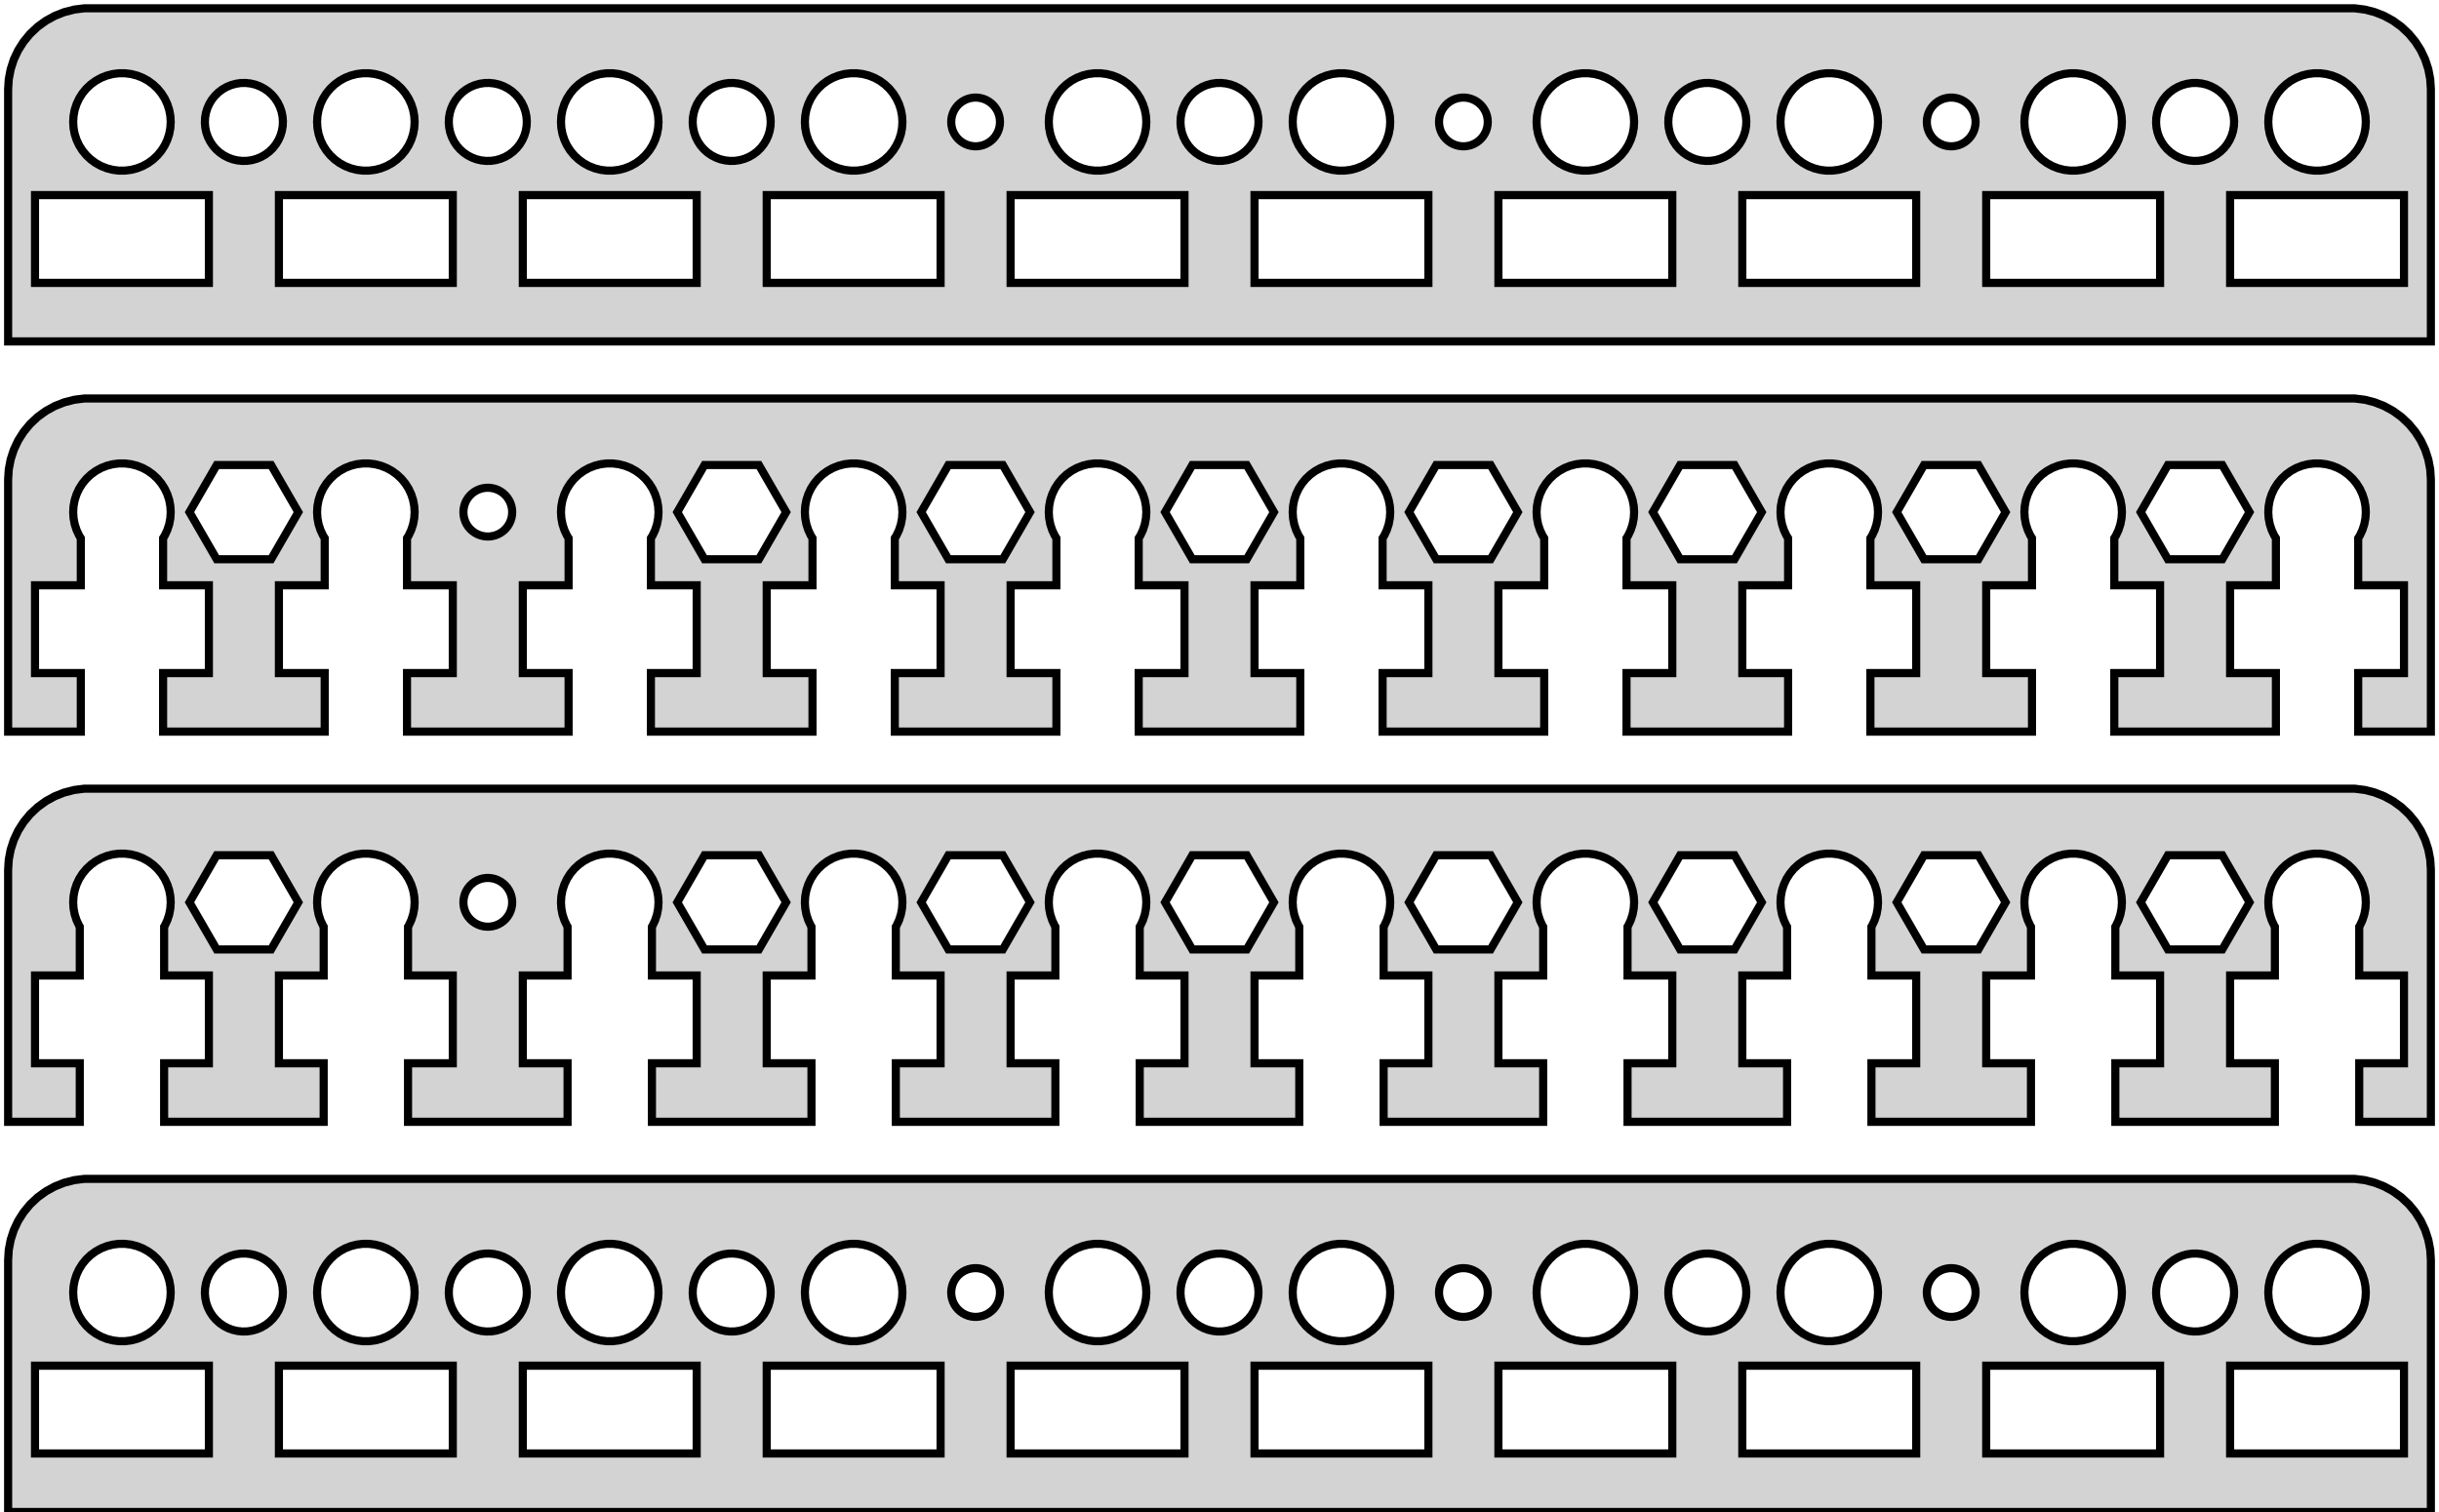 <?xml version="1.0" standalone="no"?>
<!DOCTYPE svg PUBLIC "-//W3C//DTD SVG 1.1//EN" "http://www.w3.org/Graphics/SVG/1.1/DTD/svg11.dtd">
<svg width="150mm" height="93mm" viewBox="-75 -93 150 93" xmlns="http://www.w3.org/2000/svg" version="1.1">
<title>OpenSCAD Model</title>
<path d="
M 74.5,-87.5 L 74.461,-88.127 L 74.343,-88.743 L 74.149,-89.341 L 73.882,-89.909 L 73.545,-90.439
 L 73.145,-90.923 L 72.687,-91.353 L 72.179,-91.722 L 71.629,-92.024 L 71.045,-92.255 L 70.437,-92.411
 L 69.814,-92.49 L -69.814,-92.49 L -70.437,-92.411 L -71.045,-92.255 L -71.629,-92.024 L -72.179,-91.722
 L -72.687,-91.353 L -73.145,-90.923 L -73.545,-90.439 L -73.882,-89.909 L -74.149,-89.341 L -74.343,-88.743
 L -74.461,-88.127 L -74.5,-87.5 L -74.5,-72 L 74.5,-72 z
M 67.312,-82.506 L 66.938,-82.553 L 66.573,-82.647 L 66.223,-82.785 L 65.892,-82.967 L 65.588,-83.188
 L 65.313,-83.446 L 65.073,-83.737 L 64.871,-84.055 L 64.711,-84.396 L 64.594,-84.754 L 64.524,-85.124
 L 64.5,-85.5 L 64.524,-85.876 L 64.594,-86.246 L 64.711,-86.604 L 64.871,-86.945 L 65.073,-87.263
 L 65.313,-87.554 L 65.588,-87.811 L 65.892,-88.033 L 66.223,-88.215 L 66.573,-88.353 L 66.938,-88.447
 L 67.312,-88.494 L 67.688,-88.494 L 68.062,-88.447 L 68.427,-88.353 L 68.777,-88.215 L 69.108,-88.033
 L 69.412,-87.811 L 69.687,-87.554 L 69.927,-87.263 L 70.129,-86.945 L 70.289,-86.604 L 70.406,-86.246
 L 70.476,-85.876 L 70.5,-85.5 L 70.476,-85.124 L 70.406,-84.754 L 70.289,-84.396 L 70.129,-84.055
 L 69.927,-83.737 L 69.687,-83.446 L 69.412,-83.188 L 69.108,-82.967 L 68.777,-82.785 L 68.427,-82.647
 L 68.062,-82.553 L 67.688,-82.506 z
M -52.688,-82.506 L -53.062,-82.553 L -53.427,-82.647 L -53.777,-82.785 L -54.108,-82.967 L -54.412,-83.188
 L -54.687,-83.446 L -54.927,-83.737 L -55.129,-84.055 L -55.289,-84.396 L -55.406,-84.754 L -55.476,-85.124
 L -55.5,-85.5 L -55.476,-85.876 L -55.406,-86.246 L -55.289,-86.604 L -55.129,-86.945 L -54.927,-87.263
 L -54.687,-87.554 L -54.412,-87.811 L -54.108,-88.033 L -53.777,-88.215 L -53.427,-88.353 L -53.062,-88.447
 L -52.688,-88.494 L -52.312,-88.494 L -51.938,-88.447 L -51.573,-88.353 L -51.223,-88.215 L -50.892,-88.033
 L -50.588,-87.811 L -50.313,-87.554 L -50.073,-87.263 L -49.871,-86.945 L -49.711,-86.604 L -49.594,-86.246
 L -49.524,-85.876 L -49.5,-85.5 L -49.524,-85.124 L -49.594,-84.754 L -49.711,-84.396 L -49.871,-84.055
 L -50.073,-83.737 L -50.313,-83.446 L -50.588,-83.188 L -50.892,-82.967 L -51.223,-82.785 L -51.573,-82.647
 L -51.938,-82.553 L -52.312,-82.506 z
M -67.688,-82.506 L -68.062,-82.553 L -68.427,-82.647 L -68.777,-82.785 L -69.108,-82.967 L -69.412,-83.188
 L -69.687,-83.446 L -69.927,-83.737 L -70.129,-84.055 L -70.289,-84.396 L -70.406,-84.754 L -70.476,-85.124
 L -70.5,-85.5 L -70.476,-85.876 L -70.406,-86.246 L -70.289,-86.604 L -70.129,-86.945 L -69.927,-87.263
 L -69.687,-87.554 L -69.412,-87.811 L -69.108,-88.033 L -68.777,-88.215 L -68.427,-88.353 L -68.062,-88.447
 L -67.688,-88.494 L -67.312,-88.494 L -66.938,-88.447 L -66.573,-88.353 L -66.223,-88.215 L -65.892,-88.033
 L -65.588,-87.811 L -65.313,-87.554 L -65.073,-87.263 L -64.871,-86.945 L -64.711,-86.604 L -64.594,-86.246
 L -64.524,-85.876 L -64.5,-85.5 L -64.524,-85.124 L -64.594,-84.754 L -64.711,-84.396 L -64.871,-84.055
 L -65.073,-83.737 L -65.313,-83.446 L -65.588,-83.188 L -65.892,-82.967 L -66.223,-82.785 L -66.573,-82.647
 L -66.938,-82.553 L -67.312,-82.506 z
M -22.688,-82.506 L -23.062,-82.553 L -23.427,-82.647 L -23.777,-82.785 L -24.108,-82.967 L -24.412,-83.188
 L -24.687,-83.446 L -24.927,-83.737 L -25.129,-84.055 L -25.289,-84.396 L -25.406,-84.754 L -25.476,-85.124
 L -25.5,-85.5 L -25.476,-85.876 L -25.406,-86.246 L -25.289,-86.604 L -25.129,-86.945 L -24.927,-87.263
 L -24.687,-87.554 L -24.412,-87.811 L -24.108,-88.033 L -23.777,-88.215 L -23.427,-88.353 L -23.062,-88.447
 L -22.688,-88.494 L -22.312,-88.494 L -21.938,-88.447 L -21.573,-88.353 L -21.223,-88.215 L -20.892,-88.033
 L -20.588,-87.811 L -20.313,-87.554 L -20.073,-87.263 L -19.871,-86.945 L -19.711,-86.604 L -19.594,-86.246
 L -19.524,-85.876 L -19.5,-85.5 L -19.524,-85.124 L -19.594,-84.754 L -19.711,-84.396 L -19.871,-84.055
 L -20.073,-83.737 L -20.313,-83.446 L -20.588,-83.188 L -20.892,-82.967 L -21.223,-82.785 L -21.573,-82.647
 L -21.938,-82.553 L -22.312,-82.506 z
M -37.688,-82.506 L -38.062,-82.553 L -38.427,-82.647 L -38.777,-82.785 L -39.108,-82.967 L -39.412,-83.188
 L -39.687,-83.446 L -39.927,-83.737 L -40.129,-84.055 L -40.289,-84.396 L -40.406,-84.754 L -40.476,-85.124
 L -40.5,-85.5 L -40.476,-85.876 L -40.406,-86.246 L -40.289,-86.604 L -40.129,-86.945 L -39.927,-87.263
 L -39.687,-87.554 L -39.412,-87.811 L -39.108,-88.033 L -38.777,-88.215 L -38.427,-88.353 L -38.062,-88.447
 L -37.688,-88.494 L -37.312,-88.494 L -36.938,-88.447 L -36.573,-88.353 L -36.223,-88.215 L -35.892,-88.033
 L -35.588,-87.811 L -35.313,-87.554 L -35.073,-87.263 L -34.871,-86.945 L -34.711,-86.604 L -34.594,-86.246
 L -34.524,-85.876 L -34.5,-85.5 L -34.524,-85.124 L -34.594,-84.754 L -34.711,-84.396 L -34.871,-84.055
 L -35.073,-83.737 L -35.313,-83.446 L -35.588,-83.188 L -35.892,-82.967 L -36.223,-82.785 L -36.573,-82.647
 L -36.938,-82.553 L -37.312,-82.506 z
M 22.312,-82.506 L 21.938,-82.553 L 21.573,-82.647 L 21.223,-82.785 L 20.892,-82.967 L 20.588,-83.188
 L 20.313,-83.446 L 20.073,-83.737 L 19.871,-84.055 L 19.711,-84.396 L 19.594,-84.754 L 19.524,-85.124
 L 19.5,-85.5 L 19.524,-85.876 L 19.594,-86.246 L 19.711,-86.604 L 19.871,-86.945 L 20.073,-87.263
 L 20.313,-87.554 L 20.588,-87.811 L 20.892,-88.033 L 21.223,-88.215 L 21.573,-88.353 L 21.938,-88.447
 L 22.312,-88.494 L 22.688,-88.494 L 23.062,-88.447 L 23.427,-88.353 L 23.777,-88.215 L 24.108,-88.033
 L 24.412,-87.811 L 24.687,-87.554 L 24.927,-87.263 L 25.129,-86.945 L 25.289,-86.604 L 25.406,-86.246
 L 25.476,-85.876 L 25.5,-85.5 L 25.476,-85.124 L 25.406,-84.754 L 25.289,-84.396 L 25.129,-84.055
 L 24.927,-83.737 L 24.687,-83.446 L 24.412,-83.188 L 24.108,-82.967 L 23.777,-82.785 L 23.427,-82.647
 L 23.062,-82.553 L 22.688,-82.506 z
M -7.688,-82.506 L -8.062,-82.553 L -8.427,-82.647 L -8.777,-82.785 L -9.107,-82.967 L -9.412,-83.188
 L -9.687,-83.446 L -9.927,-83.737 L -10.129,-84.055 L -10.289,-84.396 L -10.406,-84.754 L -10.476,-85.124
 L -10.5,-85.5 L -10.476,-85.876 L -10.406,-86.246 L -10.289,-86.604 L -10.129,-86.945 L -9.927,-87.263
 L -9.687,-87.554 L -9.412,-87.811 L -9.107,-88.033 L -8.777,-88.215 L -8.427,-88.353 L -8.062,-88.447
 L -7.688,-88.494 L -7.312,-88.494 L -6.938,-88.447 L -6.573,-88.353 L -6.223,-88.215 L -5.893,-88.033
 L -5.588,-87.811 L -5.313,-87.554 L -5.073,-87.263 L -4.871,-86.945 L -4.711,-86.604 L -4.594,-86.246
 L -4.524,-85.876 L -4.5,-85.5 L -4.524,-85.124 L -4.594,-84.754 L -4.711,-84.396 L -4.871,-84.055
 L -5.073,-83.737 L -5.313,-83.446 L -5.588,-83.188 L -5.893,-82.967 L -6.223,-82.785 L -6.573,-82.647
 L -6.938,-82.553 L -7.312,-82.506 z
M 52.312,-82.506 L 51.938,-82.553 L 51.573,-82.647 L 51.223,-82.785 L 50.892,-82.967 L 50.588,-83.188
 L 50.313,-83.446 L 50.073,-83.737 L 49.871,-84.055 L 49.711,-84.396 L 49.594,-84.754 L 49.524,-85.124
 L 49.5,-85.5 L 49.524,-85.876 L 49.594,-86.246 L 49.711,-86.604 L 49.871,-86.945 L 50.073,-87.263
 L 50.313,-87.554 L 50.588,-87.811 L 50.892,-88.033 L 51.223,-88.215 L 51.573,-88.353 L 51.938,-88.447
 L 52.312,-88.494 L 52.688,-88.494 L 53.062,-88.447 L 53.427,-88.353 L 53.777,-88.215 L 54.108,-88.033
 L 54.412,-87.811 L 54.687,-87.554 L 54.927,-87.263 L 55.129,-86.945 L 55.289,-86.604 L 55.406,-86.246
 L 55.476,-85.876 L 55.5,-85.5 L 55.476,-85.124 L 55.406,-84.754 L 55.289,-84.396 L 55.129,-84.055
 L 54.927,-83.737 L 54.687,-83.446 L 54.412,-83.188 L 54.108,-82.967 L 53.777,-82.785 L 53.427,-82.647
 L 53.062,-82.553 L 52.688,-82.506 z
M 37.312,-82.506 L 36.938,-82.553 L 36.573,-82.647 L 36.223,-82.785 L 35.892,-82.967 L 35.588,-83.188
 L 35.313,-83.446 L 35.073,-83.737 L 34.871,-84.055 L 34.711,-84.396 L 34.594,-84.754 L 34.524,-85.124
 L 34.5,-85.5 L 34.524,-85.876 L 34.594,-86.246 L 34.711,-86.604 L 34.871,-86.945 L 35.073,-87.263
 L 35.313,-87.554 L 35.588,-87.811 L 35.892,-88.033 L 36.223,-88.215 L 36.573,-88.353 L 36.938,-88.447
 L 37.312,-88.494 L 37.688,-88.494 L 38.062,-88.447 L 38.427,-88.353 L 38.777,-88.215 L 39.108,-88.033
 L 39.412,-87.811 L 39.687,-87.554 L 39.927,-87.263 L 40.129,-86.945 L 40.289,-86.604 L 40.406,-86.246
 L 40.476,-85.876 L 40.5,-85.5 L 40.476,-85.124 L 40.406,-84.754 L 40.289,-84.396 L 40.129,-84.055
 L 39.927,-83.737 L 39.687,-83.446 L 39.412,-83.188 L 39.108,-82.967 L 38.777,-82.785 L 38.427,-82.647
 L 38.062,-82.553 L 37.688,-82.506 z
M 7.312,-82.506 L 6.938,-82.553 L 6.573,-82.647 L 6.223,-82.785 L 5.893,-82.967 L 5.588,-83.188
 L 5.313,-83.446 L 5.073,-83.737 L 4.871,-84.055 L 4.711,-84.396 L 4.594,-84.754 L 4.524,-85.124
 L 4.5,-85.5 L 4.524,-85.876 L 4.594,-86.246 L 4.711,-86.604 L 4.871,-86.945 L 5.073,-87.263
 L 5.313,-87.554 L 5.588,-87.811 L 5.893,-88.033 L 6.223,-88.215 L 6.573,-88.353 L 6.938,-88.447
 L 7.312,-88.494 L 7.688,-88.494 L 8.062,-88.447 L 8.427,-88.353 L 8.777,-88.215 L 9.107,-88.033
 L 9.412,-87.811 L 9.687,-87.554 L 9.927,-87.263 L 10.129,-86.945 L 10.289,-86.604 L 10.406,-86.246
 L 10.476,-85.876 L 10.5,-85.5 L 10.476,-85.124 L 10.406,-84.754 L 10.289,-84.396 L 10.129,-84.055
 L 9.927,-83.737 L 9.687,-83.446 L 9.412,-83.188 L 9.107,-82.967 L 8.777,-82.785 L 8.427,-82.647
 L 8.062,-82.553 L 7.688,-82.506 z
M 29.6,-83.134 L 29.306,-83.202 L 29.024,-83.308 L 28.757,-83.447 L 28.509,-83.619 L 28.285,-83.821
 L 28.088,-84.049 L 27.922,-84.3 L 27.788,-84.57 L 27.688,-84.855 L 27.626,-85.149 L 27.601,-85.45
 L 27.613,-85.751 L 27.663,-86.048 L 27.75,-86.337 L 27.873,-86.612 L 28.029,-86.87 L 28.216,-87.106
 L 28.432,-87.317 L 28.672,-87.499 L 28.933,-87.65 L 29.211,-87.766 L 29.501,-87.847 L 29.799,-87.892
 L 30.101,-87.898 L 30.4,-87.866 L 30.694,-87.798 L 30.976,-87.692 L 31.243,-87.553 L 31.491,-87.381
 L 31.715,-87.179 L 31.912,-86.951 L 32.078,-86.7 L 32.212,-86.43 L 32.312,-86.145 L 32.374,-85.851
 L 32.4,-85.55 L 32.387,-85.249 L 32.337,-84.952 L 32.249,-84.663 L 32.127,-84.388 L 31.971,-84.13
 L 31.784,-83.894 L 31.568,-83.683 L 31.328,-83.501 L 31.067,-83.35 L 30.789,-83.234 L 30.499,-83.152
 L 30.201,-83.108 L 29.899,-83.102 z
M -60.4,-83.134 L -60.694,-83.202 L -60.976,-83.308 L -61.243,-83.447 L -61.491,-83.619 L -61.715,-83.821
 L -61.912,-84.049 L -62.078,-84.3 L -62.212,-84.57 L -62.312,-84.855 L -62.374,-85.149 L -62.4,-85.45
 L -62.387,-85.751 L -62.337,-86.048 L -62.249,-86.337 L -62.127,-86.612 L -61.971,-86.87 L -61.783,-87.106
 L -61.568,-87.317 L -61.328,-87.499 L -61.067,-87.65 L -60.789,-87.766 L -60.499,-87.847 L -60.201,-87.892
 L -59.9,-87.898 L -59.6,-87.866 L -59.306,-87.798 L -59.024,-87.692 L -58.757,-87.553 L -58.509,-87.381
 L -58.285,-87.179 L -58.088,-86.951 L -57.922,-86.7 L -57.788,-86.43 L -57.688,-86.145 L -57.626,-85.851
 L -57.6,-85.55 L -57.613,-85.249 L -57.663,-84.952 L -57.751,-84.663 L -57.873,-84.388 L -58.029,-84.13
 L -58.216,-83.894 L -58.432,-83.683 L -58.672,-83.501 L -58.933,-83.35 L -59.211,-83.234 L -59.501,-83.152
 L -59.799,-83.108 L -60.1,-83.102 z
M -45.4,-83.134 L -45.694,-83.202 L -45.976,-83.308 L -46.243,-83.447 L -46.491,-83.619 L -46.715,-83.821
 L -46.912,-84.049 L -47.078,-84.3 L -47.212,-84.57 L -47.312,-84.855 L -47.374,-85.149 L -47.4,-85.45
 L -47.387,-85.751 L -47.337,-86.048 L -47.249,-86.337 L -47.127,-86.612 L -46.971,-86.87 L -46.783,-87.106
 L -46.568,-87.317 L -46.328,-87.499 L -46.067,-87.65 L -45.789,-87.766 L -45.499,-87.847 L -45.201,-87.892
 L -44.9,-87.898 L -44.6,-87.866 L -44.306,-87.798 L -44.024,-87.692 L -43.757,-87.553 L -43.509,-87.381
 L -43.285,-87.179 L -43.088,-86.951 L -42.922,-86.7 L -42.788,-86.43 L -42.688,-86.145 L -42.626,-85.851
 L -42.6,-85.55 L -42.613,-85.249 L -42.663,-84.952 L -42.751,-84.663 L -42.873,-84.388 L -43.029,-84.13
 L -43.216,-83.894 L -43.432,-83.683 L -43.672,-83.501 L -43.933,-83.35 L -44.211,-83.234 L -44.501,-83.152
 L -44.799,-83.108 L -45.1,-83.102 z
M -0.4,-83.134 L -0.694,-83.202 L -0.976,-83.308 L -1.243,-83.447 L -1.491,-83.619 L -1.715,-83.821
 L -1.912,-84.049 L -2.078,-84.3 L -2.212,-84.57 L -2.312,-84.855 L -2.374,-85.149 L -2.399,-85.45
 L -2.387,-85.751 L -2.337,-86.048 L -2.249,-86.337 L -2.127,-86.612 L -1.971,-86.87 L -1.784,-87.106
 L -1.568,-87.317 L -1.328,-87.499 L -1.067,-87.65 L -0.789,-87.766 L -0.499,-87.847 L -0.201,-87.892
 L 0.1,-87.898 L 0.4,-87.866 L 0.694,-87.798 L 0.976,-87.692 L 1.243,-87.553 L 1.491,-87.381
 L 1.715,-87.179 L 1.912,-86.951 L 2.078,-86.7 L 2.212,-86.43 L 2.312,-86.145 L 2.374,-85.851
 L 2.399,-85.55 L 2.387,-85.249 L 2.337,-84.952 L 2.249,-84.663 L 2.127,-84.388 L 1.971,-84.13
 L 1.784,-83.894 L 1.568,-83.683 L 1.328,-83.501 L 1.067,-83.35 L 0.789,-83.234 L 0.499,-83.152
 L 0.201,-83.108 L -0.1,-83.102 z
M -30.4,-83.134 L -30.694,-83.202 L -30.976,-83.308 L -31.243,-83.447 L -31.491,-83.619 L -31.715,-83.821
 L -31.912,-84.049 L -32.078,-84.3 L -32.212,-84.57 L -32.312,-84.855 L -32.374,-85.149 L -32.4,-85.45
 L -32.387,-85.751 L -32.337,-86.048 L -32.249,-86.337 L -32.127,-86.612 L -31.971,-86.87 L -31.784,-87.106
 L -31.568,-87.317 L -31.328,-87.499 L -31.067,-87.65 L -30.789,-87.766 L -30.499,-87.847 L -30.201,-87.892
 L -29.899,-87.898 L -29.6,-87.866 L -29.306,-87.798 L -29.024,-87.692 L -28.757,-87.553 L -28.509,-87.381
 L -28.285,-87.179 L -28.088,-86.951 L -27.922,-86.7 L -27.788,-86.43 L -27.688,-86.145 L -27.626,-85.851
 L -27.601,-85.55 L -27.613,-85.249 L -27.663,-84.952 L -27.75,-84.663 L -27.873,-84.388 L -28.029,-84.13
 L -28.216,-83.894 L -28.432,-83.683 L -28.672,-83.501 L -28.933,-83.35 L -29.211,-83.234 L -29.501,-83.152
 L -29.799,-83.108 L -30.101,-83.102 z
M 59.6,-83.134 L 59.306,-83.202 L 59.024,-83.308 L 58.757,-83.447 L 58.509,-83.619 L 58.285,-83.821
 L 58.088,-84.049 L 57.922,-84.3 L 57.788,-84.57 L 57.688,-84.855 L 57.626,-85.149 L 57.6,-85.45
 L 57.613,-85.751 L 57.663,-86.048 L 57.751,-86.337 L 57.873,-86.612 L 58.029,-86.87 L 58.216,-87.106
 L 58.432,-87.317 L 58.672,-87.499 L 58.933,-87.65 L 59.211,-87.766 L 59.501,-87.847 L 59.799,-87.892
 L 60.1,-87.898 L 60.4,-87.866 L 60.694,-87.798 L 60.976,-87.692 L 61.243,-87.553 L 61.491,-87.381
 L 61.715,-87.179 L 61.912,-86.951 L 62.078,-86.7 L 62.212,-86.43 L 62.312,-86.145 L 62.374,-85.851
 L 62.4,-85.55 L 62.387,-85.249 L 62.337,-84.952 L 62.249,-84.663 L 62.127,-84.388 L 61.971,-84.13
 L 61.783,-83.894 L 61.568,-83.683 L 61.328,-83.501 L 61.067,-83.35 L 60.789,-83.234 L 60.499,-83.152
 L 60.201,-83.108 L 59.9,-83.102 z
M 14.906,-84.003 L 14.719,-84.027 L 14.537,-84.073 L 14.361,-84.143 L 14.196,-84.234 L 14.044,-84.344
 L 13.906,-84.473 L 13.787,-84.618 L 13.685,-84.777 L 13.605,-84.948 L 13.547,-85.127 L 13.512,-85.312
 L 13.5,-85.5 L 13.512,-85.688 L 13.547,-85.873 L 13.605,-86.052 L 13.685,-86.223 L 13.787,-86.382
 L 13.906,-86.527 L 14.044,-86.656 L 14.196,-86.766 L 14.361,-86.857 L 14.537,-86.927 L 14.719,-86.973
 L 14.906,-86.997 L 15.094,-86.997 L 15.281,-86.973 L 15.463,-86.927 L 15.639,-86.857 L 15.804,-86.766
 L 15.956,-86.656 L 16.093,-86.527 L 16.213,-86.382 L 16.314,-86.223 L 16.395,-86.052 L 16.453,-85.873
 L 16.488,-85.688 L 16.5,-85.5 L 16.488,-85.312 L 16.453,-85.127 L 16.395,-84.948 L 16.314,-84.777
 L 16.213,-84.618 L 16.093,-84.473 L 15.956,-84.344 L 15.804,-84.234 L 15.639,-84.143 L 15.463,-84.073
 L 15.281,-84.027 L 15.094,-84.003 z
M 44.906,-84.003 L 44.719,-84.027 L 44.536,-84.073 L 44.361,-84.143 L 44.196,-84.234 L 44.044,-84.344
 L 43.907,-84.473 L 43.786,-84.618 L 43.685,-84.777 L 43.605,-84.948 L 43.547,-85.127 L 43.512,-85.312
 L 43.5,-85.5 L 43.512,-85.688 L 43.547,-85.873 L 43.605,-86.052 L 43.685,-86.223 L 43.786,-86.382
 L 43.907,-86.527 L 44.044,-86.656 L 44.196,-86.766 L 44.361,-86.857 L 44.536,-86.927 L 44.719,-86.973
 L 44.906,-86.997 L 45.094,-86.997 L 45.281,-86.973 L 45.464,-86.927 L 45.639,-86.857 L 45.804,-86.766
 L 45.956,-86.656 L 46.093,-86.527 L 46.214,-86.382 L 46.315,-86.223 L 46.395,-86.052 L 46.453,-85.873
 L 46.488,-85.688 L 46.5,-85.5 L 46.488,-85.312 L 46.453,-85.127 L 46.395,-84.948 L 46.315,-84.777
 L 46.214,-84.618 L 46.093,-84.473 L 45.956,-84.344 L 45.804,-84.234 L 45.639,-84.143 L 45.464,-84.073
 L 45.281,-84.027 L 45.094,-84.003 z
M -15.094,-84.003 L -15.281,-84.027 L -15.463,-84.073 L -15.639,-84.143 L -15.804,-84.234 L -15.956,-84.344
 L -16.093,-84.473 L -16.213,-84.618 L -16.314,-84.777 L -16.395,-84.948 L -16.453,-85.127 L -16.488,-85.312
 L -16.5,-85.5 L -16.488,-85.688 L -16.453,-85.873 L -16.395,-86.052 L -16.314,-86.223 L -16.213,-86.382
 L -16.093,-86.527 L -15.956,-86.656 L -15.804,-86.766 L -15.639,-86.857 L -15.463,-86.927 L -15.281,-86.973
 L -15.094,-86.997 L -14.906,-86.997 L -14.719,-86.973 L -14.537,-86.927 L -14.361,-86.857 L -14.196,-86.766
 L -14.044,-86.656 L -13.906,-86.527 L -13.787,-86.382 L -13.685,-86.223 L -13.605,-86.052 L -13.547,-85.873
 L -13.512,-85.688 L -13.5,-85.5 L -13.512,-85.312 L -13.547,-85.127 L -13.605,-84.948 L -13.685,-84.777
 L -13.787,-84.618 L -13.906,-84.473 L -14.044,-84.344 L -14.196,-84.234 L -14.361,-84.143 L -14.537,-84.073
 L -14.719,-84.027 L -14.906,-84.003 z
M -57.847,-75.6 L -57.847,-81 L -47.153,-81 L -47.153,-75.6 z
M -42.847,-75.6 L -42.847,-81 L -32.153,-81 L -32.153,-75.6 z
M 2.153,-75.6 L 2.153,-81 L 12.847,-81 L 12.847,-75.6 z
M 17.153,-75.6 L 17.153,-81 L 27.847,-81 L 27.847,-75.6 z
M 32.153,-75.6 L 32.153,-81 L 42.847,-81 L 42.847,-75.6 z
M -12.847,-75.6 L -12.847,-81 L -2.153,-81 L -2.153,-75.6 z
M -27.847,-75.6 L -27.847,-81 L -17.153,-81 L -17.153,-75.6 z
M 62.153,-75.6 L 62.153,-81 L 72.847,-81 L 72.847,-75.6 z
M 47.153,-75.6 L 47.153,-81 L 57.847,-81 L 57.847,-75.6 z
M -72.847,-75.6 L -72.847,-81 L -62.153,-81 L -62.153,-75.6 z
M -70.031,-51.6 L -72.847,-51.6 L -72.847,-57 L -70.031,-57 L -70.031,-59.9 L -70.129,-60.055
 L -70.289,-60.396 L -70.406,-60.754 L -70.476,-61.124 L -70.5,-61.5 L -70.476,-61.876 L -70.406,-62.246
 L -70.289,-62.604 L -70.129,-62.945 L -69.927,-63.263 L -69.687,-63.554 L -69.412,-63.812 L -69.108,-64.033
 L -68.777,-64.215 L -68.427,-64.353 L -68.062,-64.447 L -67.688,-64.494 L -67.312,-64.494 L -66.938,-64.447
 L -66.573,-64.353 L -66.223,-64.215 L -65.892,-64.033 L -65.588,-63.812 L -65.313,-63.554 L -65.073,-63.263
 L -64.871,-62.945 L -64.711,-62.604 L -64.594,-62.246 L -64.524,-61.876 L -64.5,-61.5 L -64.524,-61.124
 L -64.594,-60.754 L -64.711,-60.396 L -64.871,-60.055 L -64.969,-59.9 L -64.969,-57 L -62.153,-57
 L -62.153,-51.6 L -64.969,-51.6 L -64.969,-48 L -55.031,-48 L -55.031,-51.6 L -57.847,-51.6
 L -57.847,-57 L -55.031,-57 L -55.031,-59.9 L -55.129,-60.055 L -55.289,-60.396 L -55.406,-60.754
 L -55.476,-61.124 L -55.5,-61.5 L -55.476,-61.876 L -55.406,-62.246 L -55.289,-62.604 L -55.129,-62.945
 L -54.927,-63.263 L -54.687,-63.554 L -54.412,-63.812 L -54.108,-64.033 L -53.777,-64.215 L -53.427,-64.353
 L -53.062,-64.447 L -52.688,-64.494 L -52.312,-64.494 L -51.938,-64.447 L -51.573,-64.353 L -51.223,-64.215
 L -50.892,-64.033 L -50.588,-63.812 L -50.313,-63.554 L -50.073,-63.263 L -49.871,-62.945 L -49.711,-62.604
 L -49.594,-62.246 L -49.524,-61.876 L -49.5,-61.5 L -49.524,-61.124 L -49.594,-60.754 L -49.711,-60.396
 L -49.871,-60.055 L -49.969,-59.9 L -49.969,-57 L -47.153,-57 L -47.153,-51.6 L -49.969,-51.6
 L -49.969,-48 L -40.031,-48 L -40.031,-51.6 L -42.847,-51.6 L -42.847,-57 L -40.031,-57
 L -40.031,-59.9 L -40.129,-60.055 L -40.289,-60.396 L -40.406,-60.754 L -40.476,-61.124 L -40.5,-61.5
 L -40.476,-61.876 L -40.406,-62.246 L -40.289,-62.604 L -40.129,-62.945 L -39.927,-63.263 L -39.687,-63.554
 L -39.412,-63.812 L -39.108,-64.033 L -38.777,-64.215 L -38.427,-64.353 L -38.062,-64.447 L -37.688,-64.494
 L -37.312,-64.494 L -36.938,-64.447 L -36.573,-64.353 L -36.223,-64.215 L -35.892,-64.033 L -35.588,-63.812
 L -35.313,-63.554 L -35.073,-63.263 L -34.871,-62.945 L -34.711,-62.604 L -34.594,-62.246 L -34.524,-61.876
 L -34.5,-61.5 L -34.524,-61.124 L -34.594,-60.754 L -34.711,-60.396 L -34.871,-60.055 L -34.969,-59.9
 L -34.969,-57 L -32.153,-57 L -32.153,-51.6 L -34.969,-51.6 L -34.969,-48 L -25.031,-48
 L -25.031,-51.6 L -27.847,-51.6 L -27.847,-57 L -25.031,-57 L -25.031,-59.9 L -25.129,-60.055
 L -25.289,-60.396 L -25.406,-60.754 L -25.476,-61.124 L -25.5,-61.5 L -25.476,-61.876 L -25.406,-62.246
 L -25.289,-62.604 L -25.129,-62.945 L -24.927,-63.263 L -24.687,-63.554 L -24.412,-63.812 L -24.108,-64.033
 L -23.777,-64.215 L -23.427,-64.353 L -23.062,-64.447 L -22.688,-64.494 L -22.312,-64.494 L -21.938,-64.447
 L -21.573,-64.353 L -21.223,-64.215 L -20.892,-64.033 L -20.588,-63.812 L -20.313,-63.554 L -20.073,-63.263
 L -19.871,-62.945 L -19.711,-62.604 L -19.594,-62.246 L -19.524,-61.876 L -19.5,-61.5 L -19.524,-61.124
 L -19.594,-60.754 L -19.711,-60.396 L -19.871,-60.055 L -19.969,-59.9 L -19.969,-57 L -17.153,-57
 L -17.153,-51.6 L -19.969,-51.6 L -19.969,-48 L -10.031,-48 L -10.031,-51.6 L -12.847,-51.6
 L -12.847,-57 L -10.031,-57 L -10.031,-59.9 L -10.129,-60.055 L -10.289,-60.396 L -10.406,-60.754
 L -10.476,-61.124 L -10.5,-61.5 L -10.476,-61.876 L -10.406,-62.246 L -10.289,-62.604 L -10.129,-62.945
 L -9.927,-63.263 L -9.687,-63.554 L -9.412,-63.812 L -9.107,-64.033 L -8.777,-64.215 L -8.427,-64.353
 L -8.062,-64.447 L -7.688,-64.494 L -7.312,-64.494 L -6.938,-64.447 L -6.573,-64.353 L -6.223,-64.215
 L -5.893,-64.033 L -5.588,-63.812 L -5.313,-63.554 L -5.073,-63.263 L -4.871,-62.945 L -4.711,-62.604
 L -4.594,-62.246 L -4.524,-61.876 L -4.5,-61.5 L -4.524,-61.124 L -4.594,-60.754 L -4.711,-60.396
 L -4.871,-60.055 L -4.969,-59.9 L -4.969,-57 L -2.153,-57 L -2.153,-51.6 L -4.969,-51.6
 L -4.969,-48 L 4.969,-48 L 4.969,-51.6 L 2.153,-51.6 L 2.153,-57 L 4.969,-57
 L 4.969,-59.9 L 4.871,-60.055 L 4.711,-60.396 L 4.594,-60.754 L 4.524,-61.124 L 4.5,-61.5
 L 4.524,-61.876 L 4.594,-62.246 L 4.711,-62.604 L 4.871,-62.945 L 5.073,-63.263 L 5.313,-63.554
 L 5.588,-63.812 L 5.893,-64.033 L 6.223,-64.215 L 6.573,-64.353 L 6.938,-64.447 L 7.312,-64.494
 L 7.688,-64.494 L 8.062,-64.447 L 8.427,-64.353 L 8.777,-64.215 L 9.107,-64.033 L 9.412,-63.812
 L 9.687,-63.554 L 9.927,-63.263 L 10.129,-62.945 L 10.289,-62.604 L 10.406,-62.246 L 10.476,-61.876
 L 10.5,-61.5 L 10.476,-61.124 L 10.406,-60.754 L 10.289,-60.396 L 10.129,-60.055 L 10.031,-59.9
 L 10.031,-57 L 12.847,-57 L 12.847,-51.6 L 10.031,-51.6 L 10.031,-48 L 19.969,-48
 L 19.969,-51.6 L 17.153,-51.6 L 17.153,-57 L 19.969,-57 L 19.969,-59.9 L 19.871,-60.055
 L 19.711,-60.396 L 19.594,-60.754 L 19.524,-61.124 L 19.5,-61.5 L 19.524,-61.876 L 19.594,-62.246
 L 19.711,-62.604 L 19.871,-62.945 L 20.073,-63.263 L 20.313,-63.554 L 20.588,-63.812 L 20.892,-64.033
 L 21.223,-64.215 L 21.573,-64.353 L 21.938,-64.447 L 22.312,-64.494 L 22.688,-64.494 L 23.062,-64.447
 L 23.427,-64.353 L 23.777,-64.215 L 24.108,-64.033 L 24.412,-63.812 L 24.687,-63.554 L 24.927,-63.263
 L 25.129,-62.945 L 25.289,-62.604 L 25.406,-62.246 L 25.476,-61.876 L 25.5,-61.5 L 25.476,-61.124
 L 25.406,-60.754 L 25.289,-60.396 L 25.129,-60.055 L 25.031,-59.9 L 25.031,-57 L 27.847,-57
 L 27.847,-51.6 L 25.031,-51.6 L 25.031,-48 L 34.969,-48 L 34.969,-51.6 L 32.153,-51.6
 L 32.153,-57 L 34.969,-57 L 34.969,-59.9 L 34.871,-60.055 L 34.711,-60.396 L 34.594,-60.754
 L 34.524,-61.124 L 34.5,-61.5 L 34.524,-61.876 L 34.594,-62.246 L 34.711,-62.604 L 34.871,-62.945
 L 35.073,-63.263 L 35.313,-63.554 L 35.588,-63.812 L 35.892,-64.033 L 36.223,-64.215 L 36.573,-64.353
 L 36.938,-64.447 L 37.312,-64.494 L 37.688,-64.494 L 38.062,-64.447 L 38.427,-64.353 L 38.777,-64.215
 L 39.108,-64.033 L 39.412,-63.812 L 39.687,-63.554 L 39.927,-63.263 L 40.129,-62.945 L 40.289,-62.604
 L 40.406,-62.246 L 40.476,-61.876 L 40.5,-61.5 L 40.476,-61.124 L 40.406,-60.754 L 40.289,-60.396
 L 40.129,-60.055 L 40.031,-59.9 L 40.031,-57 L 42.847,-57 L 42.847,-51.6 L 40.031,-51.6
 L 40.031,-48 L 49.969,-48 L 49.969,-51.6 L 47.153,-51.6 L 47.153,-57 L 49.969,-57
 L 49.969,-59.9 L 49.871,-60.055 L 49.711,-60.396 L 49.594,-60.754 L 49.524,-61.124 L 49.5,-61.5
 L 49.524,-61.876 L 49.594,-62.246 L 49.711,-62.604 L 49.871,-62.945 L 50.073,-63.263 L 50.313,-63.554
 L 50.588,-63.812 L 50.892,-64.033 L 51.223,-64.215 L 51.573,-64.353 L 51.938,-64.447 L 52.312,-64.494
 L 52.688,-64.494 L 53.062,-64.447 L 53.427,-64.353 L 53.777,-64.215 L 54.108,-64.033 L 54.412,-63.812
 L 54.687,-63.554 L 54.927,-63.263 L 55.129,-62.945 L 55.289,-62.604 L 55.406,-62.246 L 55.476,-61.876
 L 55.5,-61.5 L 55.476,-61.124 L 55.406,-60.754 L 55.289,-60.396 L 55.129,-60.055 L 55.031,-59.9
 L 55.031,-57 L 57.847,-57 L 57.847,-51.6 L 55.031,-51.6 L 55.031,-48 L 64.969,-48
 L 64.969,-51.6 L 62.153,-51.6 L 62.153,-57 L 64.969,-57 L 64.969,-59.9 L 64.871,-60.055
 L 64.711,-60.396 L 64.594,-60.754 L 64.524,-61.124 L 64.5,-61.5 L 64.524,-61.876 L 64.594,-62.246
 L 64.711,-62.604 L 64.871,-62.945 L 65.073,-63.263 L 65.313,-63.554 L 65.588,-63.812 L 65.892,-64.033
 L 66.223,-64.215 L 66.573,-64.353 L 66.938,-64.447 L 67.312,-64.494 L 67.688,-64.494 L 68.062,-64.447
 L 68.427,-64.353 L 68.777,-64.215 L 69.108,-64.033 L 69.412,-63.812 L 69.687,-63.554 L 69.927,-63.263
 L 70.129,-62.945 L 70.289,-62.604 L 70.406,-62.246 L 70.476,-61.876 L 70.5,-61.5 L 70.476,-61.124
 L 70.406,-60.754 L 70.289,-60.396 L 70.129,-60.055 L 70.031,-59.9 L 70.031,-57 L 72.847,-57
 L 72.847,-51.6 L 70.031,-51.6 L 70.031,-48 L 74.5,-48 L 74.5,-63.5 L 74.461,-64.127
 L 74.343,-64.743 L 74.149,-65.341 L 73.882,-65.909 L 73.545,-66.439 L 73.145,-66.923 L 72.687,-67.353
 L 72.179,-67.722 L 71.629,-68.024 L 71.045,-68.255 L 70.437,-68.411 L 69.814,-68.49 L -69.814,-68.49
 L -70.437,-68.411 L -71.045,-68.255 L -71.629,-68.024 L -72.179,-67.722 L -72.687,-67.353 L -73.145,-66.923
 L -73.545,-66.439 L -73.882,-65.909 L -74.149,-65.341 L -74.343,-64.743 L -74.461,-64.127 L -74.5,-63.5
 L -74.5,-48 L -70.031,-48 z
M 13.327,-58.602 L 11.653,-61.5 L 13.327,-64.398 L 16.673,-64.398 L 18.347,-61.5 L 16.673,-58.602
 z
M 43.327,-58.602 L 41.653,-61.5 L 43.327,-64.398 L 46.673,-64.398 L 48.347,-61.5 L 46.673,-58.602
 z
M -16.673,-58.602 L -18.347,-61.5 L -16.673,-64.398 L -13.327,-64.398 L -11.653,-61.5 L -13.327,-58.602
 z
M -1.673,-58.602 L -3.347,-61.5 L -1.673,-64.398 L 1.673,-64.398 L 3.347,-61.5 L 1.673,-58.602
 z
M -61.673,-58.602 L -63.347,-61.5 L -61.673,-64.398 L -58.327,-64.398 L -56.653,-61.5 L -58.327,-58.602
 z
M 58.327,-58.602 L 56.653,-61.5 L 58.327,-64.398 L 61.673,-64.398 L 63.347,-61.5 L 61.673,-58.602
 z
M 28.327,-58.602 L 26.653,-61.5 L 28.327,-64.398 L 31.673,-64.398 L 33.347,-61.5 L 31.673,-58.602
 z
M -31.673,-58.602 L -33.347,-61.5 L -31.673,-64.398 L -28.327,-64.398 L -26.653,-61.5 L -28.327,-58.602
 z
M -45.078,-60.003 L -45.094,-60.003 L -45.172,-60.013 L -45.25,-60.021 L -45.266,-60.025 L -45.281,-60.027
 L -45.357,-60.046 L -45.434,-60.064 L -45.448,-60.069 L -45.464,-60.073 L -45.536,-60.102 L -45.61,-60.13
 L -45.624,-60.137 L -45.639,-60.143 L -45.707,-60.181 L -45.777,-60.217 L -45.79,-60.226 L -45.804,-60.233
 L -45.867,-60.28 L -45.932,-60.324 L -45.943,-60.335 L -45.956,-60.344 L -46.013,-60.398 L -46.072,-60.45
 L -46.082,-60.462 L -46.093,-60.473 L -46.144,-60.534 L -46.195,-60.593 L -46.203,-60.606 L -46.214,-60.618
 L -46.256,-60.685 L -46.299,-60.75 L -46.306,-60.764 L -46.315,-60.777 L -46.348,-60.848 L -46.383,-60.919
 L -46.388,-60.934 L -46.395,-60.948 L -46.419,-61.023 L -46.445,-61.097 L -46.448,-61.112 L -46.453,-61.127
 L -46.468,-61.204 L -46.484,-61.281 L -46.485,-61.297 L -46.488,-61.312 L -46.493,-61.39 L -46.5,-61.469
 L -46.499,-61.484 L -46.5,-61.5 L -46.495,-61.578 L -46.492,-61.657 L -46.489,-61.672 L -46.488,-61.688
 L -46.473,-61.765 L -46.46,-61.843 L -46.456,-61.858 L -46.453,-61.873 L -46.429,-61.948 L -46.406,-62.023
 L -46.4,-62.037 L -46.395,-62.052 L -46.361,-62.123 L -46.329,-62.195 L -46.321,-62.208 L -46.315,-62.223
 L -46.272,-62.289 L -46.232,-62.356 L -46.222,-62.368 L -46.214,-62.382 L -46.163,-62.442 L -46.115,-62.504
 L -46.103,-62.515 L -46.093,-62.527 L -46.036,-62.581 L -45.98,-62.636 L -45.968,-62.645 L -45.956,-62.656
 L -45.893,-62.702 L -45.83,-62.749 L -45.816,-62.757 L -45.804,-62.767 L -45.735,-62.804 L -45.667,-62.844
 L -45.653,-62.85 L -45.639,-62.857 L -45.566,-62.886 L -45.493,-62.916 L -45.478,-62.921 L -45.464,-62.927
 L -45.388,-62.946 L -45.312,-62.967 L -45.296,-62.969 L -45.281,-62.973 L -45.203,-62.983 L -45.126,-62.995
 L -45.11,-62.995 L -45.094,-62.997 L -45.016,-62.997 L -44.937,-62.999 L -44.922,-62.997 L -44.906,-62.997
 L -44.828,-62.987 L -44.75,-62.979 L -44.734,-62.975 L -44.719,-62.973 L -44.643,-62.954 L -44.566,-62.936
 L -44.552,-62.931 L -44.536,-62.927 L -44.464,-62.898 L -44.39,-62.87 L -44.376,-62.863 L -44.361,-62.857
 L -44.292,-62.819 L -44.223,-62.783 L -44.21,-62.774 L -44.196,-62.767 L -44.133,-62.72 L -44.068,-62.675
 L -44.057,-62.665 L -44.044,-62.656 L -43.987,-62.602 L -43.928,-62.55 L -43.918,-62.538 L -43.907,-62.527
 L -43.856,-62.466 L -43.805,-62.407 L -43.797,-62.394 L -43.786,-62.382 L -43.744,-62.315 L -43.701,-62.25
 L -43.694,-62.236 L -43.685,-62.223 L -43.652,-62.152 L -43.617,-62.081 L -43.612,-62.066 L -43.605,-62.052
 L -43.581,-61.977 L -43.555,-61.903 L -43.552,-61.888 L -43.547,-61.873 L -43.532,-61.796 L -43.516,-61.719
 L -43.515,-61.703 L -43.512,-61.688 L -43.507,-61.61 L -43.5,-61.531 L -43.501,-61.516 L -43.5,-61.5
 L -43.505,-61.422 L -43.508,-61.343 L -43.511,-61.328 L -43.512,-61.312 L -43.526,-61.235 L -43.54,-61.157
 L -43.544,-61.142 L -43.547,-61.127 L -43.571,-61.052 L -43.594,-60.977 L -43.6,-60.963 L -43.605,-60.948
 L -43.639,-60.877 L -43.671,-60.805 L -43.679,-60.792 L -43.685,-60.777 L -43.728,-60.711 L -43.768,-60.644
 L -43.778,-60.632 L -43.786,-60.618 L -43.837,-60.558 L -43.885,-60.496 L -43.897,-60.485 L -43.907,-60.473
 L -43.964,-60.419 L -44.02,-60.364 L -44.032,-60.355 L -44.044,-60.344 L -44.107,-60.298 L -44.17,-60.251
 L -44.184,-60.243 L -44.196,-60.233 L -44.265,-60.196 L -44.333,-60.156 L -44.347,-60.15 L -44.361,-60.143
 L -44.434,-60.114 L -44.507,-60.083 L -44.522,-60.079 L -44.536,-60.073 L -44.612,-60.054 L -44.688,-60.033
 L -44.704,-60.031 L -44.719,-60.027 L -44.797,-60.017 L -44.874,-60.005 L -44.89,-60.005 L -44.906,-60.003
 L -44.984,-60.003 L -45.063,-60.001 z
M -70.094,-27.6 L -72.847,-27.6 L -72.847,-33 L -70.094,-33 L -70.094,-36 L -70.129,-36.055
 L -70.289,-36.396 L -70.406,-36.754 L -70.476,-37.124 L -70.5,-37.5 L -70.476,-37.876 L -70.406,-38.246
 L -70.289,-38.604 L -70.129,-38.945 L -69.927,-39.263 L -69.687,-39.554 L -69.412,-39.812 L -69.108,-40.033
 L -68.777,-40.215 L -68.427,-40.353 L -68.062,-40.447 L -67.688,-40.494 L -67.312,-40.494 L -66.938,-40.447
 L -66.573,-40.353 L -66.223,-40.215 L -65.892,-40.033 L -65.588,-39.812 L -65.313,-39.554 L -65.073,-39.263
 L -64.871,-38.945 L -64.711,-38.604 L -64.594,-38.246 L -64.524,-37.876 L -64.5,-37.5 L -64.524,-37.124
 L -64.594,-36.754 L -64.711,-36.396 L -64.871,-36.055 L -64.906,-36 L -64.906,-33 L -62.153,-33
 L -62.153,-27.6 L -64.906,-27.6 L -64.906,-24 L -55.094,-24 L -55.094,-27.6 L -57.847,-27.6
 L -57.847,-33 L -55.094,-33 L -55.094,-36 L -55.129,-36.055 L -55.289,-36.396 L -55.406,-36.754
 L -55.476,-37.124 L -55.5,-37.5 L -55.476,-37.876 L -55.406,-38.246 L -55.289,-38.604 L -55.129,-38.945
 L -54.927,-39.263 L -54.687,-39.554 L -54.412,-39.812 L -54.108,-40.033 L -53.777,-40.215 L -53.427,-40.353
 L -53.062,-40.447 L -52.688,-40.494 L -52.312,-40.494 L -51.938,-40.447 L -51.573,-40.353 L -51.223,-40.215
 L -50.892,-40.033 L -50.588,-39.812 L -50.313,-39.554 L -50.073,-39.263 L -49.871,-38.945 L -49.711,-38.604
 L -49.594,-38.246 L -49.524,-37.876 L -49.5,-37.5 L -49.524,-37.124 L -49.594,-36.754 L -49.711,-36.396
 L -49.871,-36.055 L -49.906,-36 L -49.906,-33 L -47.153,-33 L -47.153,-27.6 L -49.906,-27.6
 L -49.906,-24 L -40.094,-24 L -40.094,-27.6 L -42.847,-27.6 L -42.847,-33 L -40.094,-33
 L -40.094,-36 L -40.129,-36.055 L -40.289,-36.396 L -40.406,-36.754 L -40.476,-37.124 L -40.5,-37.5
 L -40.476,-37.876 L -40.406,-38.246 L -40.289,-38.604 L -40.129,-38.945 L -39.927,-39.263 L -39.687,-39.554
 L -39.412,-39.812 L -39.108,-40.033 L -38.777,-40.215 L -38.427,-40.353 L -38.062,-40.447 L -37.688,-40.494
 L -37.312,-40.494 L -36.938,-40.447 L -36.573,-40.353 L -36.223,-40.215 L -35.892,-40.033 L -35.588,-39.812
 L -35.313,-39.554 L -35.073,-39.263 L -34.871,-38.945 L -34.711,-38.604 L -34.594,-38.246 L -34.524,-37.876
 L -34.5,-37.5 L -34.524,-37.124 L -34.594,-36.754 L -34.711,-36.396 L -34.871,-36.055 L -34.906,-36
 L -34.906,-33 L -32.153,-33 L -32.153,-27.6 L -34.906,-27.6 L -34.906,-24 L -25.094,-24
 L -25.094,-27.6 L -27.847,-27.6 L -27.847,-33 L -25.094,-33 L -25.094,-36 L -25.129,-36.055
 L -25.289,-36.396 L -25.406,-36.754 L -25.476,-37.124 L -25.5,-37.5 L -25.476,-37.876 L -25.406,-38.246
 L -25.289,-38.604 L -25.129,-38.945 L -24.927,-39.263 L -24.687,-39.554 L -24.412,-39.812 L -24.108,-40.033
 L -23.777,-40.215 L -23.427,-40.353 L -23.062,-40.447 L -22.688,-40.494 L -22.312,-40.494 L -21.938,-40.447
 L -21.573,-40.353 L -21.223,-40.215 L -20.892,-40.033 L -20.588,-39.812 L -20.313,-39.554 L -20.073,-39.263
 L -19.871,-38.945 L -19.711,-38.604 L -19.594,-38.246 L -19.524,-37.876 L -19.5,-37.5 L -19.524,-37.124
 L -19.594,-36.754 L -19.711,-36.396 L -19.871,-36.055 L -19.906,-36 L -19.906,-33 L -17.153,-33
 L -17.153,-27.6 L -19.906,-27.6 L -19.906,-24 L -10.094,-24 L -10.094,-27.6 L -12.847,-27.6
 L -12.847,-33 L -10.094,-33 L -10.094,-36 L -10.129,-36.055 L -10.289,-36.396 L -10.406,-36.754
 L -10.476,-37.124 L -10.5,-37.5 L -10.476,-37.876 L -10.406,-38.246 L -10.289,-38.604 L -10.129,-38.945
 L -9.927,-39.263 L -9.687,-39.554 L -9.412,-39.812 L -9.107,-40.033 L -8.777,-40.215 L -8.427,-40.353
 L -8.062,-40.447 L -7.688,-40.494 L -7.312,-40.494 L -6.938,-40.447 L -6.573,-40.353 L -6.223,-40.215
 L -5.893,-40.033 L -5.588,-39.812 L -5.313,-39.554 L -5.073,-39.263 L -4.871,-38.945 L -4.711,-38.604
 L -4.594,-38.246 L -4.524,-37.876 L -4.5,-37.5 L -4.524,-37.124 L -4.594,-36.754 L -4.711,-36.396
 L -4.871,-36.055 L -4.906,-36 L -4.906,-33 L -2.153,-33 L -2.153,-27.6 L -4.906,-27.6
 L -4.906,-24 L 4.906,-24 L 4.906,-27.6 L 2.153,-27.6 L 2.153,-33 L 4.906,-33
 L 4.906,-36 L 4.871,-36.055 L 4.711,-36.396 L 4.594,-36.754 L 4.524,-37.124 L 4.5,-37.5
 L 4.524,-37.876 L 4.594,-38.246 L 4.711,-38.604 L 4.871,-38.945 L 5.073,-39.263 L 5.313,-39.554
 L 5.588,-39.812 L 5.893,-40.033 L 6.223,-40.215 L 6.573,-40.353 L 6.938,-40.447 L 7.312,-40.494
 L 7.688,-40.494 L 8.062,-40.447 L 8.427,-40.353 L 8.777,-40.215 L 9.107,-40.033 L 9.412,-39.812
 L 9.687,-39.554 L 9.927,-39.263 L 10.129,-38.945 L 10.289,-38.604 L 10.406,-38.246 L 10.476,-37.876
 L 10.5,-37.5 L 10.476,-37.124 L 10.406,-36.754 L 10.289,-36.396 L 10.129,-36.055 L 10.094,-36
 L 10.094,-33 L 12.847,-33 L 12.847,-27.6 L 10.094,-27.6 L 10.094,-24 L 19.906,-24
 L 19.906,-27.6 L 17.153,-27.6 L 17.153,-33 L 19.906,-33 L 19.906,-36 L 19.871,-36.055
 L 19.711,-36.396 L 19.594,-36.754 L 19.524,-37.124 L 19.5,-37.5 L 19.524,-37.876 L 19.594,-38.246
 L 19.711,-38.604 L 19.871,-38.945 L 20.073,-39.263 L 20.313,-39.554 L 20.588,-39.812 L 20.892,-40.033
 L 21.223,-40.215 L 21.573,-40.353 L 21.938,-40.447 L 22.312,-40.494 L 22.688,-40.494 L 23.062,-40.447
 L 23.427,-40.353 L 23.777,-40.215 L 24.108,-40.033 L 24.412,-39.812 L 24.687,-39.554 L 24.927,-39.263
 L 25.129,-38.945 L 25.289,-38.604 L 25.406,-38.246 L 25.476,-37.876 L 25.5,-37.5 L 25.476,-37.124
 L 25.406,-36.754 L 25.289,-36.396 L 25.129,-36.055 L 25.094,-36 L 25.094,-33 L 27.847,-33
 L 27.847,-27.6 L 25.094,-27.6 L 25.094,-24 L 34.906,-24 L 34.906,-27.6 L 32.153,-27.6
 L 32.153,-33 L 34.906,-33 L 34.906,-36 L 34.871,-36.055 L 34.711,-36.396 L 34.594,-36.754
 L 34.524,-37.124 L 34.5,-37.5 L 34.524,-37.876 L 34.594,-38.246 L 34.711,-38.604 L 34.871,-38.945
 L 35.073,-39.263 L 35.313,-39.554 L 35.588,-39.812 L 35.892,-40.033 L 36.223,-40.215 L 36.573,-40.353
 L 36.938,-40.447 L 37.312,-40.494 L 37.688,-40.494 L 38.062,-40.447 L 38.427,-40.353 L 38.777,-40.215
 L 39.108,-40.033 L 39.412,-39.812 L 39.687,-39.554 L 39.927,-39.263 L 40.129,-38.945 L 40.289,-38.604
 L 40.406,-38.246 L 40.476,-37.876 L 40.5,-37.5 L 40.476,-37.124 L 40.406,-36.754 L 40.289,-36.396
 L 40.129,-36.055 L 40.094,-36 L 40.094,-33 L 42.847,-33 L 42.847,-27.6 L 40.094,-27.6
 L 40.094,-24 L 49.906,-24 L 49.906,-27.6 L 47.153,-27.6 L 47.153,-33 L 49.906,-33
 L 49.906,-36 L 49.871,-36.055 L 49.711,-36.396 L 49.594,-36.754 L 49.524,-37.124 L 49.5,-37.5
 L 49.524,-37.876 L 49.594,-38.246 L 49.711,-38.604 L 49.871,-38.945 L 50.073,-39.263 L 50.313,-39.554
 L 50.588,-39.812 L 50.892,-40.033 L 51.223,-40.215 L 51.573,-40.353 L 51.938,-40.447 L 52.312,-40.494
 L 52.688,-40.494 L 53.062,-40.447 L 53.427,-40.353 L 53.777,-40.215 L 54.108,-40.033 L 54.412,-39.812
 L 54.687,-39.554 L 54.927,-39.263 L 55.129,-38.945 L 55.289,-38.604 L 55.406,-38.246 L 55.476,-37.876
 L 55.5,-37.5 L 55.476,-37.124 L 55.406,-36.754 L 55.289,-36.396 L 55.129,-36.055 L 55.094,-36
 L 55.094,-33 L 57.847,-33 L 57.847,-27.6 L 55.094,-27.6 L 55.094,-24 L 64.906,-24
 L 64.906,-27.6 L 62.153,-27.6 L 62.153,-33 L 64.906,-33 L 64.906,-36 L 64.871,-36.055
 L 64.711,-36.396 L 64.594,-36.754 L 64.524,-37.124 L 64.5,-37.5 L 64.524,-37.876 L 64.594,-38.246
 L 64.711,-38.604 L 64.871,-38.945 L 65.073,-39.263 L 65.313,-39.554 L 65.588,-39.812 L 65.892,-40.033
 L 66.223,-40.215 L 66.573,-40.353 L 66.938,-40.447 L 67.312,-40.494 L 67.688,-40.494 L 68.062,-40.447
 L 68.427,-40.353 L 68.777,-40.215 L 69.108,-40.033 L 69.412,-39.812 L 69.687,-39.554 L 69.927,-39.263
 L 70.129,-38.945 L 70.289,-38.604 L 70.406,-38.246 L 70.476,-37.876 L 70.5,-37.5 L 70.476,-37.124
 L 70.406,-36.754 L 70.289,-36.396 L 70.129,-36.055 L 70.094,-36 L 70.094,-33 L 72.847,-33
 L 72.847,-27.6 L 70.094,-27.6 L 70.094,-24 L 74.5,-24 L 74.5,-39.5 L 74.461,-40.127
 L 74.343,-40.743 L 74.149,-41.341 L 73.882,-41.909 L 73.545,-42.439 L 73.145,-42.923 L 72.687,-43.353
 L 72.179,-43.722 L 71.629,-44.024 L 71.045,-44.255 L 70.437,-44.411 L 69.814,-44.49 L -69.814,-44.49
 L -70.437,-44.411 L -71.045,-44.255 L -71.629,-44.024 L -72.179,-43.722 L -72.687,-43.353 L -73.145,-42.923
 L -73.545,-42.439 L -73.882,-41.909 L -74.149,-41.341 L -74.343,-40.743 L -74.461,-40.127 L -74.5,-39.5
 L -74.5,-24 L -70.094,-24 z
M -16.673,-34.602 L -18.347,-37.5 L -16.673,-40.398 L -13.327,-40.398 L -11.653,-37.5 L -13.327,-34.602
 z
M 43.327,-34.602 L 41.653,-37.5 L 43.327,-40.398 L 46.673,-40.398 L 48.347,-37.5 L 46.673,-34.602
 z
M 13.327,-34.602 L 11.653,-37.5 L 13.327,-40.398 L 16.673,-40.398 L 18.347,-37.5 L 16.673,-34.602
 z
M -61.673,-34.602 L -63.347,-37.5 L -61.673,-40.398 L -58.327,-40.398 L -56.653,-37.5 L -58.327,-34.602
 z
M -31.673,-34.602 L -33.347,-37.5 L -31.673,-40.398 L -28.327,-40.398 L -26.653,-37.5 L -28.327,-34.602
 z
M 58.327,-34.602 L 56.653,-37.5 L 58.327,-40.398 L 61.673,-40.398 L 63.347,-37.5 L 61.673,-34.602
 z
M 28.327,-34.602 L 26.653,-37.5 L 28.327,-40.398 L 31.673,-40.398 L 33.347,-37.5 L 31.673,-34.602
 z
M -1.673,-34.602 L -3.347,-37.5 L -1.673,-40.398 L 1.673,-40.398 L 3.347,-37.5 L 1.673,-34.602
 z
M -45.078,-36.003 L -45.094,-36.003 L -45.172,-36.013 L -45.25,-36.021 L -45.266,-36.025 L -45.281,-36.027
 L -45.357,-36.046 L -45.434,-36.064 L -45.448,-36.069 L -45.464,-36.073 L -45.536,-36.102 L -45.61,-36.13
 L -45.624,-36.137 L -45.639,-36.143 L -45.707,-36.181 L -45.777,-36.217 L -45.79,-36.226 L -45.804,-36.233
 L -45.867,-36.28 L -45.932,-36.324 L -45.943,-36.335 L -45.956,-36.344 L -46.013,-36.398 L -46.072,-36.45
 L -46.082,-36.462 L -46.093,-36.473 L -46.144,-36.534 L -46.195,-36.593 L -46.203,-36.606 L -46.214,-36.618
 L -46.256,-36.685 L -46.299,-36.75 L -46.306,-36.764 L -46.315,-36.777 L -46.348,-36.848 L -46.383,-36.919
 L -46.388,-36.934 L -46.395,-36.948 L -46.419,-37.023 L -46.445,-37.097 L -46.448,-37.112 L -46.453,-37.127
 L -46.468,-37.204 L -46.484,-37.281 L -46.485,-37.297 L -46.488,-37.312 L -46.493,-37.39 L -46.5,-37.469
 L -46.499,-37.484 L -46.5,-37.5 L -46.495,-37.578 L -46.492,-37.657 L -46.489,-37.672 L -46.488,-37.688
 L -46.473,-37.765 L -46.46,-37.843 L -46.456,-37.858 L -46.453,-37.873 L -46.429,-37.948 L -46.406,-38.023
 L -46.4,-38.037 L -46.395,-38.052 L -46.361,-38.123 L -46.329,-38.195 L -46.321,-38.208 L -46.315,-38.223
 L -46.272,-38.289 L -46.232,-38.356 L -46.222,-38.368 L -46.214,-38.382 L -46.163,-38.442 L -46.115,-38.504
 L -46.103,-38.515 L -46.093,-38.527 L -46.036,-38.581 L -45.98,-38.636 L -45.968,-38.645 L -45.956,-38.656
 L -45.893,-38.702 L -45.83,-38.749 L -45.816,-38.757 L -45.804,-38.767 L -45.735,-38.804 L -45.667,-38.844
 L -45.653,-38.85 L -45.639,-38.857 L -45.566,-38.886 L -45.493,-38.916 L -45.478,-38.921 L -45.464,-38.927
 L -45.388,-38.946 L -45.312,-38.967 L -45.296,-38.969 L -45.281,-38.973 L -45.203,-38.983 L -45.126,-38.995
 L -45.11,-38.995 L -45.094,-38.997 L -45.016,-38.997 L -44.937,-38.999 L -44.922,-38.997 L -44.906,-38.997
 L -44.828,-38.987 L -44.75,-38.979 L -44.734,-38.975 L -44.719,-38.973 L -44.643,-38.954 L -44.566,-38.936
 L -44.552,-38.931 L -44.536,-38.927 L -44.464,-38.898 L -44.39,-38.87 L -44.376,-38.863 L -44.361,-38.857
 L -44.292,-38.819 L -44.223,-38.783 L -44.21,-38.774 L -44.196,-38.767 L -44.133,-38.72 L -44.068,-38.675
 L -44.057,-38.665 L -44.044,-38.656 L -43.987,-38.602 L -43.928,-38.55 L -43.918,-38.538 L -43.907,-38.527
 L -43.856,-38.466 L -43.805,-38.407 L -43.797,-38.394 L -43.786,-38.382 L -43.744,-38.315 L -43.701,-38.25
 L -43.694,-38.236 L -43.685,-38.223 L -43.652,-38.152 L -43.617,-38.081 L -43.612,-38.066 L -43.605,-38.052
 L -43.581,-37.977 L -43.555,-37.903 L -43.552,-37.888 L -43.547,-37.873 L -43.532,-37.796 L -43.516,-37.719
 L -43.515,-37.703 L -43.512,-37.688 L -43.507,-37.61 L -43.5,-37.531 L -43.501,-37.516 L -43.5,-37.5
 L -43.505,-37.422 L -43.508,-37.343 L -43.511,-37.328 L -43.512,-37.312 L -43.526,-37.235 L -43.54,-37.157
 L -43.544,-37.142 L -43.547,-37.127 L -43.571,-37.052 L -43.594,-36.977 L -43.6,-36.963 L -43.605,-36.948
 L -43.639,-36.877 L -43.671,-36.805 L -43.679,-36.792 L -43.685,-36.777 L -43.728,-36.711 L -43.768,-36.644
 L -43.778,-36.632 L -43.786,-36.618 L -43.837,-36.558 L -43.885,-36.496 L -43.897,-36.485 L -43.907,-36.473
 L -43.964,-36.419 L -44.02,-36.364 L -44.032,-36.355 L -44.044,-36.344 L -44.107,-36.298 L -44.17,-36.251
 L -44.184,-36.243 L -44.196,-36.233 L -44.265,-36.196 L -44.333,-36.156 L -44.347,-36.15 L -44.361,-36.143
 L -44.434,-36.114 L -44.507,-36.083 L -44.522,-36.079 L -44.536,-36.073 L -44.612,-36.054 L -44.688,-36.033
 L -44.704,-36.031 L -44.719,-36.027 L -44.797,-36.017 L -44.874,-36.005 L -44.89,-36.005 L -44.906,-36.003
 L -44.984,-36.003 L -45.063,-36.001 z
M 74.5,-15.5 L 74.461,-16.127 L 74.343,-16.743 L 74.149,-17.341 L 73.882,-17.909 L 73.545,-18.439
 L 73.145,-18.923 L 72.687,-19.353 L 72.179,-19.722 L 71.629,-20.024 L 71.045,-20.255 L 70.437,-20.411
 L 69.814,-20.49 L -69.814,-20.49 L -70.437,-20.411 L -71.045,-20.255 L -71.629,-20.024 L -72.179,-19.722
 L -72.687,-19.353 L -73.145,-18.923 L -73.545,-18.439 L -73.882,-17.909 L -74.149,-17.341 L -74.343,-16.743
 L -74.461,-16.127 L -74.5,-15.5 L -74.5,-0 L 74.5,-0 z
M -37.688,-10.506 L -38.062,-10.553 L -38.427,-10.647 L -38.777,-10.786 L -39.108,-10.967 L -39.412,-11.188
 L -39.687,-11.446 L -39.927,-11.737 L -40.129,-12.055 L -40.289,-12.396 L -40.406,-12.754 L -40.476,-13.124
 L -40.5,-13.5 L -40.476,-13.876 L -40.406,-14.246 L -40.289,-14.604 L -40.129,-14.945 L -39.927,-15.263
 L -39.687,-15.554 L -39.412,-15.812 L -39.108,-16.033 L -38.777,-16.215 L -38.427,-16.353 L -38.062,-16.447
 L -37.688,-16.494 L -37.312,-16.494 L -36.938,-16.447 L -36.573,-16.353 L -36.223,-16.215 L -35.892,-16.033
 L -35.588,-15.812 L -35.313,-15.554 L -35.073,-15.263 L -34.871,-14.945 L -34.711,-14.604 L -34.594,-14.246
 L -34.524,-13.876 L -34.5,-13.5 L -34.524,-13.124 L -34.594,-12.754 L -34.711,-12.396 L -34.871,-12.055
 L -35.073,-11.737 L -35.313,-11.446 L -35.588,-11.188 L -35.892,-10.967 L -36.223,-10.786 L -36.573,-10.647
 L -36.938,-10.553 L -37.312,-10.506 z
M 67.312,-10.506 L 66.938,-10.553 L 66.573,-10.647 L 66.223,-10.786 L 65.892,-10.967 L 65.588,-11.188
 L 65.313,-11.446 L 65.073,-11.737 L 64.871,-12.055 L 64.711,-12.396 L 64.594,-12.754 L 64.524,-13.124
 L 64.5,-13.5 L 64.524,-13.876 L 64.594,-14.246 L 64.711,-14.604 L 64.871,-14.945 L 65.073,-15.263
 L 65.313,-15.554 L 65.588,-15.812 L 65.892,-16.033 L 66.223,-16.215 L 66.573,-16.353 L 66.938,-16.447
 L 67.312,-16.494 L 67.688,-16.494 L 68.062,-16.447 L 68.427,-16.353 L 68.777,-16.215 L 69.108,-16.033
 L 69.412,-15.812 L 69.687,-15.554 L 69.927,-15.263 L 70.129,-14.945 L 70.289,-14.604 L 70.406,-14.246
 L 70.476,-13.876 L 70.5,-13.5 L 70.476,-13.124 L 70.406,-12.754 L 70.289,-12.396 L 70.129,-12.055
 L 69.927,-11.737 L 69.687,-11.446 L 69.412,-11.188 L 69.108,-10.967 L 68.777,-10.786 L 68.427,-10.647
 L 68.062,-10.553 L 67.688,-10.506 z
M -7.688,-10.506 L -8.062,-10.553 L -8.427,-10.647 L -8.777,-10.786 L -9.107,-10.967 L -9.412,-11.188
 L -9.687,-11.446 L -9.927,-11.737 L -10.129,-12.055 L -10.289,-12.396 L -10.406,-12.754 L -10.476,-13.124
 L -10.5,-13.5 L -10.476,-13.876 L -10.406,-14.246 L -10.289,-14.604 L -10.129,-14.945 L -9.927,-15.263
 L -9.687,-15.554 L -9.412,-15.812 L -9.107,-16.033 L -8.777,-16.215 L -8.427,-16.353 L -8.062,-16.447
 L -7.688,-16.494 L -7.312,-16.494 L -6.938,-16.447 L -6.573,-16.353 L -6.223,-16.215 L -5.893,-16.033
 L -5.588,-15.812 L -5.313,-15.554 L -5.073,-15.263 L -4.871,-14.945 L -4.711,-14.604 L -4.594,-14.246
 L -4.524,-13.876 L -4.5,-13.5 L -4.524,-13.124 L -4.594,-12.754 L -4.711,-12.396 L -4.871,-12.055
 L -5.073,-11.737 L -5.313,-11.446 L -5.588,-11.188 L -5.893,-10.967 L -6.223,-10.786 L -6.573,-10.647
 L -6.938,-10.553 L -7.312,-10.506 z
M -22.688,-10.506 L -23.062,-10.553 L -23.427,-10.647 L -23.777,-10.786 L -24.108,-10.967 L -24.412,-11.188
 L -24.687,-11.446 L -24.927,-11.737 L -25.129,-12.055 L -25.289,-12.396 L -25.406,-12.754 L -25.476,-13.124
 L -25.5,-13.5 L -25.476,-13.876 L -25.406,-14.246 L -25.289,-14.604 L -25.129,-14.945 L -24.927,-15.263
 L -24.687,-15.554 L -24.412,-15.812 L -24.108,-16.033 L -23.777,-16.215 L -23.427,-16.353 L -23.062,-16.447
 L -22.688,-16.494 L -22.312,-16.494 L -21.938,-16.447 L -21.573,-16.353 L -21.223,-16.215 L -20.892,-16.033
 L -20.588,-15.812 L -20.313,-15.554 L -20.073,-15.263 L -19.871,-14.945 L -19.711,-14.604 L -19.594,-14.246
 L -19.524,-13.876 L -19.5,-13.5 L -19.524,-13.124 L -19.594,-12.754 L -19.711,-12.396 L -19.871,-12.055
 L -20.073,-11.737 L -20.313,-11.446 L -20.588,-11.188 L -20.892,-10.967 L -21.223,-10.786 L -21.573,-10.647
 L -21.938,-10.553 L -22.312,-10.506 z
M -67.688,-10.506 L -68.062,-10.553 L -68.427,-10.647 L -68.777,-10.786 L -69.108,-10.967 L -69.412,-11.188
 L -69.687,-11.446 L -69.927,-11.737 L -70.129,-12.055 L -70.289,-12.396 L -70.406,-12.754 L -70.476,-13.124
 L -70.5,-13.5 L -70.476,-13.876 L -70.406,-14.246 L -70.289,-14.604 L -70.129,-14.945 L -69.927,-15.263
 L -69.687,-15.554 L -69.412,-15.812 L -69.108,-16.033 L -68.777,-16.215 L -68.427,-16.353 L -68.062,-16.447
 L -67.688,-16.494 L -67.312,-16.494 L -66.938,-16.447 L -66.573,-16.353 L -66.223,-16.215 L -65.892,-16.033
 L -65.588,-15.812 L -65.313,-15.554 L -65.073,-15.263 L -64.871,-14.945 L -64.711,-14.604 L -64.594,-14.246
 L -64.524,-13.876 L -64.5,-13.5 L -64.524,-13.124 L -64.594,-12.754 L -64.711,-12.396 L -64.871,-12.055
 L -65.073,-11.737 L -65.313,-11.446 L -65.588,-11.188 L -65.892,-10.967 L -66.223,-10.786 L -66.573,-10.647
 L -66.938,-10.553 L -67.312,-10.506 z
M 7.312,-10.506 L 6.938,-10.553 L 6.573,-10.647 L 6.223,-10.786 L 5.893,-10.967 L 5.588,-11.188
 L 5.313,-11.446 L 5.073,-11.737 L 4.871,-12.055 L 4.711,-12.396 L 4.594,-12.754 L 4.524,-13.124
 L 4.5,-13.5 L 4.524,-13.876 L 4.594,-14.246 L 4.711,-14.604 L 4.871,-14.945 L 5.073,-15.263
 L 5.313,-15.554 L 5.588,-15.812 L 5.893,-16.033 L 6.223,-16.215 L 6.573,-16.353 L 6.938,-16.447
 L 7.312,-16.494 L 7.688,-16.494 L 8.062,-16.447 L 8.427,-16.353 L 8.777,-16.215 L 9.107,-16.033
 L 9.412,-15.812 L 9.687,-15.554 L 9.927,-15.263 L 10.129,-14.945 L 10.289,-14.604 L 10.406,-14.246
 L 10.476,-13.876 L 10.5,-13.5 L 10.476,-13.124 L 10.406,-12.754 L 10.289,-12.396 L 10.129,-12.055
 L 9.927,-11.737 L 9.687,-11.446 L 9.412,-11.188 L 9.107,-10.967 L 8.777,-10.786 L 8.427,-10.647
 L 8.062,-10.553 L 7.688,-10.506 z
M -52.688,-10.506 L -53.062,-10.553 L -53.427,-10.647 L -53.777,-10.786 L -54.108,-10.967 L -54.412,-11.188
 L -54.687,-11.446 L -54.927,-11.737 L -55.129,-12.055 L -55.289,-12.396 L -55.406,-12.754 L -55.476,-13.124
 L -55.5,-13.5 L -55.476,-13.876 L -55.406,-14.246 L -55.289,-14.604 L -55.129,-14.945 L -54.927,-15.263
 L -54.687,-15.554 L -54.412,-15.812 L -54.108,-16.033 L -53.777,-16.215 L -53.427,-16.353 L -53.062,-16.447
 L -52.688,-16.494 L -52.312,-16.494 L -51.938,-16.447 L -51.573,-16.353 L -51.223,-16.215 L -50.892,-16.033
 L -50.588,-15.812 L -50.313,-15.554 L -50.073,-15.263 L -49.871,-14.945 L -49.711,-14.604 L -49.594,-14.246
 L -49.524,-13.876 L -49.5,-13.5 L -49.524,-13.124 L -49.594,-12.754 L -49.711,-12.396 L -49.871,-12.055
 L -50.073,-11.737 L -50.313,-11.446 L -50.588,-11.188 L -50.892,-10.967 L -51.223,-10.786 L -51.573,-10.647
 L -51.938,-10.553 L -52.312,-10.506 z
M 22.312,-10.506 L 21.938,-10.553 L 21.573,-10.647 L 21.223,-10.786 L 20.892,-10.967 L 20.588,-11.188
 L 20.313,-11.446 L 20.073,-11.737 L 19.871,-12.055 L 19.711,-12.396 L 19.594,-12.754 L 19.524,-13.124
 L 19.5,-13.5 L 19.524,-13.876 L 19.594,-14.246 L 19.711,-14.604 L 19.871,-14.945 L 20.073,-15.263
 L 20.313,-15.554 L 20.588,-15.812 L 20.892,-16.033 L 21.223,-16.215 L 21.573,-16.353 L 21.938,-16.447
 L 22.312,-16.494 L 22.688,-16.494 L 23.062,-16.447 L 23.427,-16.353 L 23.777,-16.215 L 24.108,-16.033
 L 24.412,-15.812 L 24.687,-15.554 L 24.927,-15.263 L 25.129,-14.945 L 25.289,-14.604 L 25.406,-14.246
 L 25.476,-13.876 L 25.5,-13.5 L 25.476,-13.124 L 25.406,-12.754 L 25.289,-12.396 L 25.129,-12.055
 L 24.927,-11.737 L 24.687,-11.446 L 24.412,-11.188 L 24.108,-10.967 L 23.777,-10.786 L 23.427,-10.647
 L 23.062,-10.553 L 22.688,-10.506 z
M 52.312,-10.506 L 51.938,-10.553 L 51.573,-10.647 L 51.223,-10.786 L 50.892,-10.967 L 50.588,-11.188
 L 50.313,-11.446 L 50.073,-11.737 L 49.871,-12.055 L 49.711,-12.396 L 49.594,-12.754 L 49.524,-13.124
 L 49.5,-13.5 L 49.524,-13.876 L 49.594,-14.246 L 49.711,-14.604 L 49.871,-14.945 L 50.073,-15.263
 L 50.313,-15.554 L 50.588,-15.812 L 50.892,-16.033 L 51.223,-16.215 L 51.573,-16.353 L 51.938,-16.447
 L 52.312,-16.494 L 52.688,-16.494 L 53.062,-16.447 L 53.427,-16.353 L 53.777,-16.215 L 54.108,-16.033
 L 54.412,-15.812 L 54.687,-15.554 L 54.927,-15.263 L 55.129,-14.945 L 55.289,-14.604 L 55.406,-14.246
 L 55.476,-13.876 L 55.5,-13.5 L 55.476,-13.124 L 55.406,-12.754 L 55.289,-12.396 L 55.129,-12.055
 L 54.927,-11.737 L 54.687,-11.446 L 54.412,-11.188 L 54.108,-10.967 L 53.777,-10.786 L 53.427,-10.647
 L 53.062,-10.553 L 52.688,-10.506 z
M 37.312,-10.506 L 36.938,-10.553 L 36.573,-10.647 L 36.223,-10.786 L 35.892,-10.967 L 35.588,-11.188
 L 35.313,-11.446 L 35.073,-11.737 L 34.871,-12.055 L 34.711,-12.396 L 34.594,-12.754 L 34.524,-13.124
 L 34.5,-13.5 L 34.524,-13.876 L 34.594,-14.246 L 34.711,-14.604 L 34.871,-14.945 L 35.073,-15.263
 L 35.313,-15.554 L 35.588,-15.812 L 35.892,-16.033 L 36.223,-16.215 L 36.573,-16.353 L 36.938,-16.447
 L 37.312,-16.494 L 37.688,-16.494 L 38.062,-16.447 L 38.427,-16.353 L 38.777,-16.215 L 39.108,-16.033
 L 39.412,-15.812 L 39.687,-15.554 L 39.927,-15.263 L 40.129,-14.945 L 40.289,-14.604 L 40.406,-14.246
 L 40.476,-13.876 L 40.5,-13.5 L 40.476,-13.124 L 40.406,-12.754 L 40.289,-12.396 L 40.129,-12.055
 L 39.927,-11.737 L 39.687,-11.446 L 39.412,-11.188 L 39.108,-10.967 L 38.777,-10.786 L 38.427,-10.647
 L 38.062,-10.553 L 37.688,-10.506 z
M -60.4,-11.134 L -60.694,-11.202 L -60.976,-11.307 L -61.243,-11.447 L -61.491,-11.619 L -61.715,-11.821
 L -61.912,-12.049 L -62.078,-12.3 L -62.212,-12.57 L -62.312,-12.855 L -62.374,-13.149 L -62.4,-13.45
 L -62.387,-13.751 L -62.337,-14.048 L -62.249,-14.337 L -62.127,-14.612 L -61.971,-14.87 L -61.783,-15.106
 L -61.568,-15.317 L -61.328,-15.499 L -61.067,-15.65 L -60.789,-15.767 L -60.499,-15.848 L -60.201,-15.892
 L -59.9,-15.898 L -59.6,-15.866 L -59.306,-15.798 L -59.024,-15.693 L -58.757,-15.553 L -58.509,-15.381
 L -58.285,-15.179 L -58.088,-14.951 L -57.922,-14.7 L -57.788,-14.43 L -57.688,-14.145 L -57.626,-13.851
 L -57.6,-13.55 L -57.613,-13.249 L -57.663,-12.952 L -57.751,-12.663 L -57.873,-12.388 L -58.029,-12.13
 L -58.216,-11.894 L -58.432,-11.683 L -58.672,-11.501 L -58.933,-11.35 L -59.211,-11.233 L -59.501,-11.152
 L -59.799,-11.108 L -60.1,-11.102 z
M -30.4,-11.134 L -30.694,-11.202 L -30.976,-11.307 L -31.243,-11.447 L -31.491,-11.619 L -31.715,-11.821
 L -31.912,-12.049 L -32.078,-12.3 L -32.212,-12.57 L -32.312,-12.855 L -32.374,-13.149 L -32.4,-13.45
 L -32.387,-13.751 L -32.337,-14.048 L -32.249,-14.337 L -32.127,-14.612 L -31.971,-14.87 L -31.784,-15.106
 L -31.568,-15.317 L -31.328,-15.499 L -31.067,-15.65 L -30.789,-15.767 L -30.499,-15.848 L -30.201,-15.892
 L -29.899,-15.898 L -29.6,-15.866 L -29.306,-15.798 L -29.024,-15.693 L -28.757,-15.553 L -28.509,-15.381
 L -28.285,-15.179 L -28.088,-14.951 L -27.922,-14.7 L -27.788,-14.43 L -27.688,-14.145 L -27.626,-13.851
 L -27.601,-13.55 L -27.613,-13.249 L -27.663,-12.952 L -27.75,-12.663 L -27.873,-12.388 L -28.029,-12.13
 L -28.216,-11.894 L -28.432,-11.683 L -28.672,-11.501 L -28.933,-11.35 L -29.211,-11.233 L -29.501,-11.152
 L -29.799,-11.108 L -30.101,-11.102 z
M -45.4,-11.134 L -45.694,-11.202 L -45.976,-11.307 L -46.243,-11.447 L -46.491,-11.619 L -46.715,-11.821
 L -46.912,-12.049 L -47.078,-12.3 L -47.212,-12.57 L -47.312,-12.855 L -47.374,-13.149 L -47.4,-13.45
 L -47.387,-13.751 L -47.337,-14.048 L -47.249,-14.337 L -47.127,-14.612 L -46.971,-14.87 L -46.783,-15.106
 L -46.568,-15.317 L -46.328,-15.499 L -46.067,-15.65 L -45.789,-15.767 L -45.499,-15.848 L -45.201,-15.892
 L -44.9,-15.898 L -44.6,-15.866 L -44.306,-15.798 L -44.024,-15.693 L -43.757,-15.553 L -43.509,-15.381
 L -43.285,-15.179 L -43.088,-14.951 L -42.922,-14.7 L -42.788,-14.43 L -42.688,-14.145 L -42.626,-13.851
 L -42.6,-13.55 L -42.613,-13.249 L -42.663,-12.952 L -42.751,-12.663 L -42.873,-12.388 L -43.029,-12.13
 L -43.216,-11.894 L -43.432,-11.683 L -43.672,-11.501 L -43.933,-11.35 L -44.211,-11.233 L -44.501,-11.152
 L -44.799,-11.108 L -45.1,-11.102 z
M 29.6,-11.134 L 29.306,-11.202 L 29.024,-11.307 L 28.757,-11.447 L 28.509,-11.619 L 28.285,-11.821
 L 28.088,-12.049 L 27.922,-12.3 L 27.788,-12.57 L 27.688,-12.855 L 27.626,-13.149 L 27.601,-13.45
 L 27.613,-13.751 L 27.663,-14.048 L 27.75,-14.337 L 27.873,-14.612 L 28.029,-14.87 L 28.216,-15.106
 L 28.432,-15.317 L 28.672,-15.499 L 28.933,-15.65 L 29.211,-15.767 L 29.501,-15.848 L 29.799,-15.892
 L 30.101,-15.898 L 30.4,-15.866 L 30.694,-15.798 L 30.976,-15.693 L 31.243,-15.553 L 31.491,-15.381
 L 31.715,-15.179 L 31.912,-14.951 L 32.078,-14.7 L 32.212,-14.43 L 32.312,-14.145 L 32.374,-13.851
 L 32.4,-13.55 L 32.387,-13.249 L 32.337,-12.952 L 32.249,-12.663 L 32.127,-12.388 L 31.971,-12.13
 L 31.784,-11.894 L 31.568,-11.683 L 31.328,-11.501 L 31.067,-11.35 L 30.789,-11.233 L 30.499,-11.152
 L 30.201,-11.108 L 29.899,-11.102 z
M 59.6,-11.134 L 59.306,-11.202 L 59.024,-11.307 L 58.757,-11.447 L 58.509,-11.619 L 58.285,-11.821
 L 58.088,-12.049 L 57.922,-12.3 L 57.788,-12.57 L 57.688,-12.855 L 57.626,-13.149 L 57.6,-13.45
 L 57.613,-13.751 L 57.663,-14.048 L 57.751,-14.337 L 57.873,-14.612 L 58.029,-14.87 L 58.216,-15.106
 L 58.432,-15.317 L 58.672,-15.499 L 58.933,-15.65 L 59.211,-15.767 L 59.501,-15.848 L 59.799,-15.892
 L 60.1,-15.898 L 60.4,-15.866 L 60.694,-15.798 L 60.976,-15.693 L 61.243,-15.553 L 61.491,-15.381
 L 61.715,-15.179 L 61.912,-14.951 L 62.078,-14.7 L 62.212,-14.43 L 62.312,-14.145 L 62.374,-13.851
 L 62.4,-13.55 L 62.387,-13.249 L 62.337,-12.952 L 62.249,-12.663 L 62.127,-12.388 L 61.971,-12.13
 L 61.783,-11.894 L 61.568,-11.683 L 61.328,-11.501 L 61.067,-11.35 L 60.789,-11.233 L 60.499,-11.152
 L 60.201,-11.108 L 59.9,-11.102 z
M -0.4,-11.134 L -0.694,-11.202 L -0.976,-11.307 L -1.243,-11.447 L -1.491,-11.619 L -1.715,-11.821
 L -1.912,-12.049 L -2.078,-12.3 L -2.212,-12.57 L -2.312,-12.855 L -2.374,-13.149 L -2.399,-13.45
 L -2.387,-13.751 L -2.337,-14.048 L -2.249,-14.337 L -2.127,-14.612 L -1.971,-14.87 L -1.784,-15.106
 L -1.568,-15.317 L -1.328,-15.499 L -1.067,-15.65 L -0.789,-15.767 L -0.499,-15.848 L -0.201,-15.892
 L 0.1,-15.898 L 0.4,-15.866 L 0.694,-15.798 L 0.976,-15.693 L 1.243,-15.553 L 1.491,-15.381
 L 1.715,-15.179 L 1.912,-14.951 L 2.078,-14.7 L 2.212,-14.43 L 2.312,-14.145 L 2.374,-13.851
 L 2.399,-13.55 L 2.387,-13.249 L 2.337,-12.952 L 2.249,-12.663 L 2.127,-12.388 L 1.971,-12.13
 L 1.784,-11.894 L 1.568,-11.683 L 1.328,-11.501 L 1.067,-11.35 L 0.789,-11.233 L 0.499,-11.152
 L 0.201,-11.108 L -0.1,-11.102 z
M 14.921,-12.003 L 14.906,-12.003 L 14.828,-12.013 L 14.75,-12.021 L 14.735,-12.025 L 14.719,-12.027
 L 14.643,-12.046 L 14.566,-12.064 L 14.552,-12.069 L 14.537,-12.073 L 14.463,-12.102 L 14.39,-12.13
 L 14.376,-12.137 L 14.361,-12.143 L 14.293,-12.181 L 14.223,-12.217 L 14.21,-12.226 L 14.196,-12.233
 L 14.133,-12.28 L 14.068,-12.324 L 14.057,-12.335 L 14.044,-12.344 L 13.987,-12.398 L 13.928,-12.45
 L 13.918,-12.462 L 13.906,-12.473 L 13.857,-12.534 L 13.805,-12.593 L 13.796,-12.606 L 13.787,-12.618
 L 13.744,-12.685 L 13.701,-12.75 L 13.694,-12.764 L 13.685,-12.777 L 13.652,-12.848 L 13.617,-12.919
 L 13.612,-12.934 L 13.605,-12.948 L 13.581,-13.023 L 13.555,-13.097 L 13.552,-13.112 L 13.547,-13.127
 L 13.532,-13.204 L 13.516,-13.281 L 13.515,-13.296 L 13.512,-13.312 L 13.507,-13.39 L 13.5,-13.469
 L 13.501,-13.484 L 13.5,-13.5 L 13.505,-13.578 L 13.508,-13.657 L 13.511,-13.672 L 13.512,-13.688
 L 13.527,-13.765 L 13.54,-13.842 L 13.544,-13.858 L 13.547,-13.873 L 13.571,-13.948 L 13.594,-14.023
 L 13.601,-14.037 L 13.605,-14.052 L 13.639,-14.123 L 13.671,-14.195 L 13.679,-14.208 L 13.685,-14.223
 L 13.728,-14.289 L 13.768,-14.356 L 13.778,-14.368 L 13.787,-14.382 L 13.836,-14.442 L 13.885,-14.504
 L 13.896,-14.515 L 13.906,-14.527 L 13.964,-14.581 L 14.02,-14.636 L 14.032,-14.645 L 14.044,-14.656
 L 14.107,-14.702 L 14.17,-14.749 L 14.184,-14.757 L 14.196,-14.767 L 14.265,-14.804 L 14.333,-14.844
 L 14.348,-14.85 L 14.361,-14.857 L 14.434,-14.886 L 14.507,-14.916 L 14.522,-14.921 L 14.537,-14.927
 L 14.613,-14.946 L 14.688,-14.967 L 14.704,-14.97 L 14.719,-14.973 L 14.797,-14.983 L 14.874,-14.995
 L 14.89,-14.995 L 14.906,-14.997 L 14.984,-14.997 L 15.063,-14.999 L 15.078,-14.997 L 15.094,-14.997
 L 15.172,-14.987 L 15.25,-14.979 L 15.265,-14.975 L 15.281,-14.973 L 15.357,-14.954 L 15.434,-14.936
 L 15.448,-14.931 L 15.463,-14.927 L 15.537,-14.898 L 15.61,-14.87 L 15.624,-14.863 L 15.639,-14.857
 L 15.707,-14.819 L 15.777,-14.783 L 15.79,-14.774 L 15.804,-14.767 L 15.867,-14.72 L 15.932,-14.675
 L 15.943,-14.665 L 15.956,-14.656 L 16.013,-14.602 L 16.072,-14.55 L 16.082,-14.538 L 16.093,-14.527
 L 16.143,-14.466 L 16.195,-14.407 L 16.203,-14.394 L 16.213,-14.382 L 16.256,-14.315 L 16.299,-14.25
 L 16.306,-14.236 L 16.314,-14.223 L 16.348,-14.152 L 16.383,-14.081 L 16.388,-14.066 L 16.395,-14.052
 L 16.419,-13.977 L 16.445,-13.903 L 16.448,-13.888 L 16.453,-13.873 L 16.468,-13.796 L 16.484,-13.719
 L 16.485,-13.703 L 16.488,-13.688 L 16.493,-13.61 L 16.5,-13.531 L 16.499,-13.516 L 16.5,-13.5
 L 16.495,-13.422 L 16.492,-13.343 L 16.489,-13.328 L 16.488,-13.312 L 16.473,-13.235 L 16.46,-13.158
 L 16.456,-13.142 L 16.453,-13.127 L 16.429,-13.052 L 16.406,-12.977 L 16.399,-12.963 L 16.395,-12.948
 L 16.361,-12.877 L 16.329,-12.805 L 16.321,-12.792 L 16.314,-12.777 L 16.272,-12.711 L 16.232,-12.644
 L 16.222,-12.632 L 16.213,-12.618 L 16.163,-12.558 L 16.115,-12.496 L 16.104,-12.485 L 16.093,-12.473
 L 16.036,-12.419 L 15.98,-12.364 L 15.968,-12.355 L 15.956,-12.344 L 15.893,-12.298 L 15.83,-12.251
 L 15.816,-12.243 L 15.804,-12.233 L 15.735,-12.196 L 15.667,-12.156 L 15.652,-12.15 L 15.639,-12.143
 L 15.566,-12.114 L 15.493,-12.083 L 15.478,-12.079 L 15.463,-12.073 L 15.387,-12.054 L 15.312,-12.033
 L 15.296,-12.03 L 15.281,-12.027 L 15.203,-12.017 L 15.126,-12.005 L 15.11,-12.005 L 15.094,-12.003
 L 15.016,-12.003 L 14.937,-12.001 z
M -15.078,-12.003 L -15.094,-12.003 L -15.172,-12.013 L -15.25,-12.021 L -15.265,-12.025 L -15.281,-12.027
 L -15.357,-12.046 L -15.434,-12.064 L -15.448,-12.069 L -15.463,-12.073 L -15.537,-12.102 L -15.61,-12.13
 L -15.624,-12.137 L -15.639,-12.143 L -15.707,-12.181 L -15.777,-12.217 L -15.79,-12.226 L -15.804,-12.233
 L -15.867,-12.28 L -15.932,-12.324 L -15.943,-12.335 L -15.956,-12.344 L -16.013,-12.398 L -16.072,-12.45
 L -16.082,-12.462 L -16.093,-12.473 L -16.143,-12.534 L -16.195,-12.593 L -16.203,-12.606 L -16.213,-12.618
 L -16.256,-12.685 L -16.299,-12.75 L -16.306,-12.764 L -16.314,-12.777 L -16.348,-12.848 L -16.383,-12.919
 L -16.388,-12.934 L -16.395,-12.948 L -16.419,-13.023 L -16.445,-13.097 L -16.448,-13.112 L -16.453,-13.127
 L -16.468,-13.204 L -16.484,-13.281 L -16.485,-13.296 L -16.488,-13.312 L -16.493,-13.39 L -16.5,-13.469
 L -16.499,-13.484 L -16.5,-13.5 L -16.495,-13.578 L -16.492,-13.657 L -16.489,-13.672 L -16.488,-13.688
 L -16.473,-13.765 L -16.46,-13.842 L -16.456,-13.858 L -16.453,-13.873 L -16.429,-13.948 L -16.406,-14.023
 L -16.399,-14.037 L -16.395,-14.052 L -16.361,-14.123 L -16.329,-14.195 L -16.321,-14.208 L -16.314,-14.223
 L -16.272,-14.289 L -16.232,-14.356 L -16.222,-14.368 L -16.213,-14.382 L -16.163,-14.442 L -16.115,-14.504
 L -16.104,-14.515 L -16.093,-14.527 L -16.036,-14.581 L -15.98,-14.636 L -15.968,-14.645 L -15.956,-14.656
 L -15.893,-14.702 L -15.83,-14.749 L -15.816,-14.757 L -15.804,-14.767 L -15.735,-14.804 L -15.667,-14.844
 L -15.652,-14.85 L -15.639,-14.857 L -15.566,-14.886 L -15.493,-14.916 L -15.478,-14.921 L -15.463,-14.927
 L -15.387,-14.946 L -15.312,-14.967 L -15.296,-14.97 L -15.281,-14.973 L -15.203,-14.983 L -15.126,-14.995
 L -15.11,-14.995 L -15.094,-14.997 L -15.016,-14.997 L -14.937,-14.999 L -14.921,-14.997 L -14.906,-14.997
 L -14.828,-14.987 L -14.75,-14.979 L -14.735,-14.975 L -14.719,-14.973 L -14.643,-14.954 L -14.566,-14.936
 L -14.552,-14.931 L -14.537,-14.927 L -14.463,-14.898 L -14.39,-14.87 L -14.376,-14.863 L -14.361,-14.857
 L -14.293,-14.819 L -14.223,-14.783 L -14.21,-14.774 L -14.196,-14.767 L -14.133,-14.72 L -14.068,-14.675
 L -14.057,-14.665 L -14.044,-14.656 L -13.987,-14.602 L -13.928,-14.55 L -13.918,-14.538 L -13.906,-14.527
 L -13.857,-14.466 L -13.805,-14.407 L -13.796,-14.394 L -13.787,-14.382 L -13.744,-14.315 L -13.701,-14.25
 L -13.694,-14.236 L -13.685,-14.223 L -13.652,-14.152 L -13.617,-14.081 L -13.612,-14.066 L -13.605,-14.052
 L -13.581,-13.977 L -13.555,-13.903 L -13.552,-13.888 L -13.547,-13.873 L -13.532,-13.796 L -13.516,-13.719
 L -13.515,-13.703 L -13.512,-13.688 L -13.507,-13.61 L -13.5,-13.531 L -13.501,-13.516 L -13.5,-13.5
 L -13.505,-13.422 L -13.508,-13.343 L -13.511,-13.328 L -13.512,-13.312 L -13.527,-13.235 L -13.54,-13.158
 L -13.544,-13.142 L -13.547,-13.127 L -13.571,-13.052 L -13.594,-12.977 L -13.601,-12.963 L -13.605,-12.948
 L -13.639,-12.877 L -13.671,-12.805 L -13.679,-12.792 L -13.685,-12.777 L -13.728,-12.711 L -13.768,-12.644
 L -13.778,-12.632 L -13.787,-12.618 L -13.836,-12.558 L -13.885,-12.496 L -13.896,-12.485 L -13.906,-12.473
 L -13.964,-12.419 L -14.02,-12.364 L -14.032,-12.355 L -14.044,-12.344 L -14.107,-12.298 L -14.17,-12.251
 L -14.184,-12.243 L -14.196,-12.233 L -14.265,-12.196 L -14.333,-12.156 L -14.348,-12.15 L -14.361,-12.143
 L -14.434,-12.114 L -14.507,-12.083 L -14.522,-12.079 L -14.537,-12.073 L -14.613,-12.054 L -14.688,-12.033
 L -14.704,-12.03 L -14.719,-12.027 L -14.797,-12.017 L -14.874,-12.005 L -14.89,-12.005 L -14.906,-12.003
 L -14.984,-12.003 L -15.063,-12.001 z
M 44.922,-12.003 L 44.906,-12.003 L 44.828,-12.013 L 44.75,-12.021 L 44.734,-12.025 L 44.719,-12.027
 L 44.643,-12.046 L 44.566,-12.064 L 44.552,-12.069 L 44.536,-12.073 L 44.464,-12.102 L 44.39,-12.13
 L 44.376,-12.137 L 44.361,-12.143 L 44.292,-12.181 L 44.223,-12.217 L 44.21,-12.226 L 44.196,-12.233
 L 44.133,-12.28 L 44.068,-12.324 L 44.057,-12.335 L 44.044,-12.344 L 43.987,-12.398 L 43.928,-12.45
 L 43.918,-12.462 L 43.907,-12.473 L 43.856,-12.534 L 43.805,-12.593 L 43.797,-12.606 L 43.786,-12.618
 L 43.744,-12.685 L 43.701,-12.75 L 43.694,-12.764 L 43.685,-12.777 L 43.652,-12.848 L 43.617,-12.919
 L 43.612,-12.934 L 43.605,-12.948 L 43.581,-13.023 L 43.555,-13.097 L 43.552,-13.112 L 43.547,-13.127
 L 43.532,-13.204 L 43.516,-13.281 L 43.515,-13.296 L 43.512,-13.312 L 43.507,-13.39 L 43.5,-13.469
 L 43.501,-13.484 L 43.5,-13.5 L 43.505,-13.578 L 43.508,-13.657 L 43.511,-13.672 L 43.512,-13.688
 L 43.526,-13.765 L 43.54,-13.842 L 43.544,-13.858 L 43.547,-13.873 L 43.571,-13.948 L 43.594,-14.023
 L 43.6,-14.037 L 43.605,-14.052 L 43.639,-14.123 L 43.671,-14.195 L 43.679,-14.208 L 43.685,-14.223
 L 43.728,-14.289 L 43.768,-14.356 L 43.778,-14.368 L 43.786,-14.382 L 43.837,-14.442 L 43.885,-14.504
 L 43.897,-14.515 L 43.907,-14.527 L 43.964,-14.581 L 44.02,-14.636 L 44.032,-14.645 L 44.044,-14.656
 L 44.107,-14.702 L 44.17,-14.749 L 44.184,-14.757 L 44.196,-14.767 L 44.265,-14.804 L 44.333,-14.844
 L 44.347,-14.85 L 44.361,-14.857 L 44.434,-14.886 L 44.507,-14.916 L 44.522,-14.921 L 44.536,-14.927
 L 44.612,-14.946 L 44.688,-14.967 L 44.704,-14.97 L 44.719,-14.973 L 44.797,-14.983 L 44.874,-14.995
 L 44.89,-14.995 L 44.906,-14.997 L 44.984,-14.997 L 45.063,-14.999 L 45.078,-14.997 L 45.094,-14.997
 L 45.172,-14.987 L 45.25,-14.979 L 45.266,-14.975 L 45.281,-14.973 L 45.357,-14.954 L 45.434,-14.936
 L 45.448,-14.931 L 45.464,-14.927 L 45.536,-14.898 L 45.61,-14.87 L 45.624,-14.863 L 45.639,-14.857
 L 45.707,-14.819 L 45.777,-14.783 L 45.79,-14.774 L 45.804,-14.767 L 45.867,-14.72 L 45.932,-14.675
 L 45.943,-14.665 L 45.956,-14.656 L 46.013,-14.602 L 46.072,-14.55 L 46.082,-14.538 L 46.093,-14.527
 L 46.144,-14.466 L 46.195,-14.407 L 46.203,-14.394 L 46.214,-14.382 L 46.256,-14.315 L 46.299,-14.25
 L 46.306,-14.236 L 46.315,-14.223 L 46.348,-14.152 L 46.383,-14.081 L 46.388,-14.066 L 46.395,-14.052
 L 46.419,-13.977 L 46.445,-13.903 L 46.448,-13.888 L 46.453,-13.873 L 46.468,-13.796 L 46.484,-13.719
 L 46.485,-13.703 L 46.488,-13.688 L 46.493,-13.61 L 46.5,-13.531 L 46.499,-13.516 L 46.5,-13.5
 L 46.495,-13.422 L 46.492,-13.343 L 46.489,-13.328 L 46.488,-13.312 L 46.473,-13.235 L 46.46,-13.158
 L 46.456,-13.142 L 46.453,-13.127 L 46.429,-13.052 L 46.406,-12.977 L 46.4,-12.963 L 46.395,-12.948
 L 46.361,-12.877 L 46.329,-12.805 L 46.321,-12.792 L 46.315,-12.777 L 46.272,-12.711 L 46.232,-12.644
 L 46.222,-12.632 L 46.214,-12.618 L 46.163,-12.558 L 46.115,-12.496 L 46.103,-12.485 L 46.093,-12.473
 L 46.036,-12.419 L 45.98,-12.364 L 45.968,-12.355 L 45.956,-12.344 L 45.893,-12.298 L 45.83,-12.251
 L 45.816,-12.243 L 45.804,-12.233 L 45.735,-12.196 L 45.667,-12.156 L 45.653,-12.15 L 45.639,-12.143
 L 45.566,-12.114 L 45.493,-12.083 L 45.478,-12.079 L 45.464,-12.073 L 45.388,-12.054 L 45.312,-12.033
 L 45.296,-12.03 L 45.281,-12.027 L 45.203,-12.017 L 45.126,-12.005 L 45.11,-12.005 L 45.094,-12.003
 L 45.016,-12.003 L 44.937,-12.001 z
M -27.847,-3.6 L -27.847,-9 L -17.153,-9 L -17.153,-3.6 z
M -12.847,-3.6 L -12.847,-9 L -2.153,-9 L -2.153,-3.6 z
M 62.153,-3.6 L 62.153,-9 L 72.847,-9 L 72.847,-3.6 z
M -72.847,-3.6 L -72.847,-9 L -62.153,-9 L -62.153,-3.6 z
M -57.847,-3.6 L -57.847,-9 L -47.153,-9 L -47.153,-3.6 z
M -42.847,-3.6 L -42.847,-9 L -32.153,-9 L -32.153,-3.6 z
M 32.153,-3.6 L 32.153,-9 L 42.847,-9 L 42.847,-3.6 z
M 47.153,-3.6 L 47.153,-9 L 57.847,-9 L 57.847,-3.6 z
M 2.153,-3.6 L 2.153,-9 L 12.847,-9 L 12.847,-3.6 z
M 17.153,-3.6 L 17.153,-9 L 27.847,-9 L 27.847,-3.6 z
" stroke="black" fill="lightgray" stroke-width="0.5"/>
</svg>
